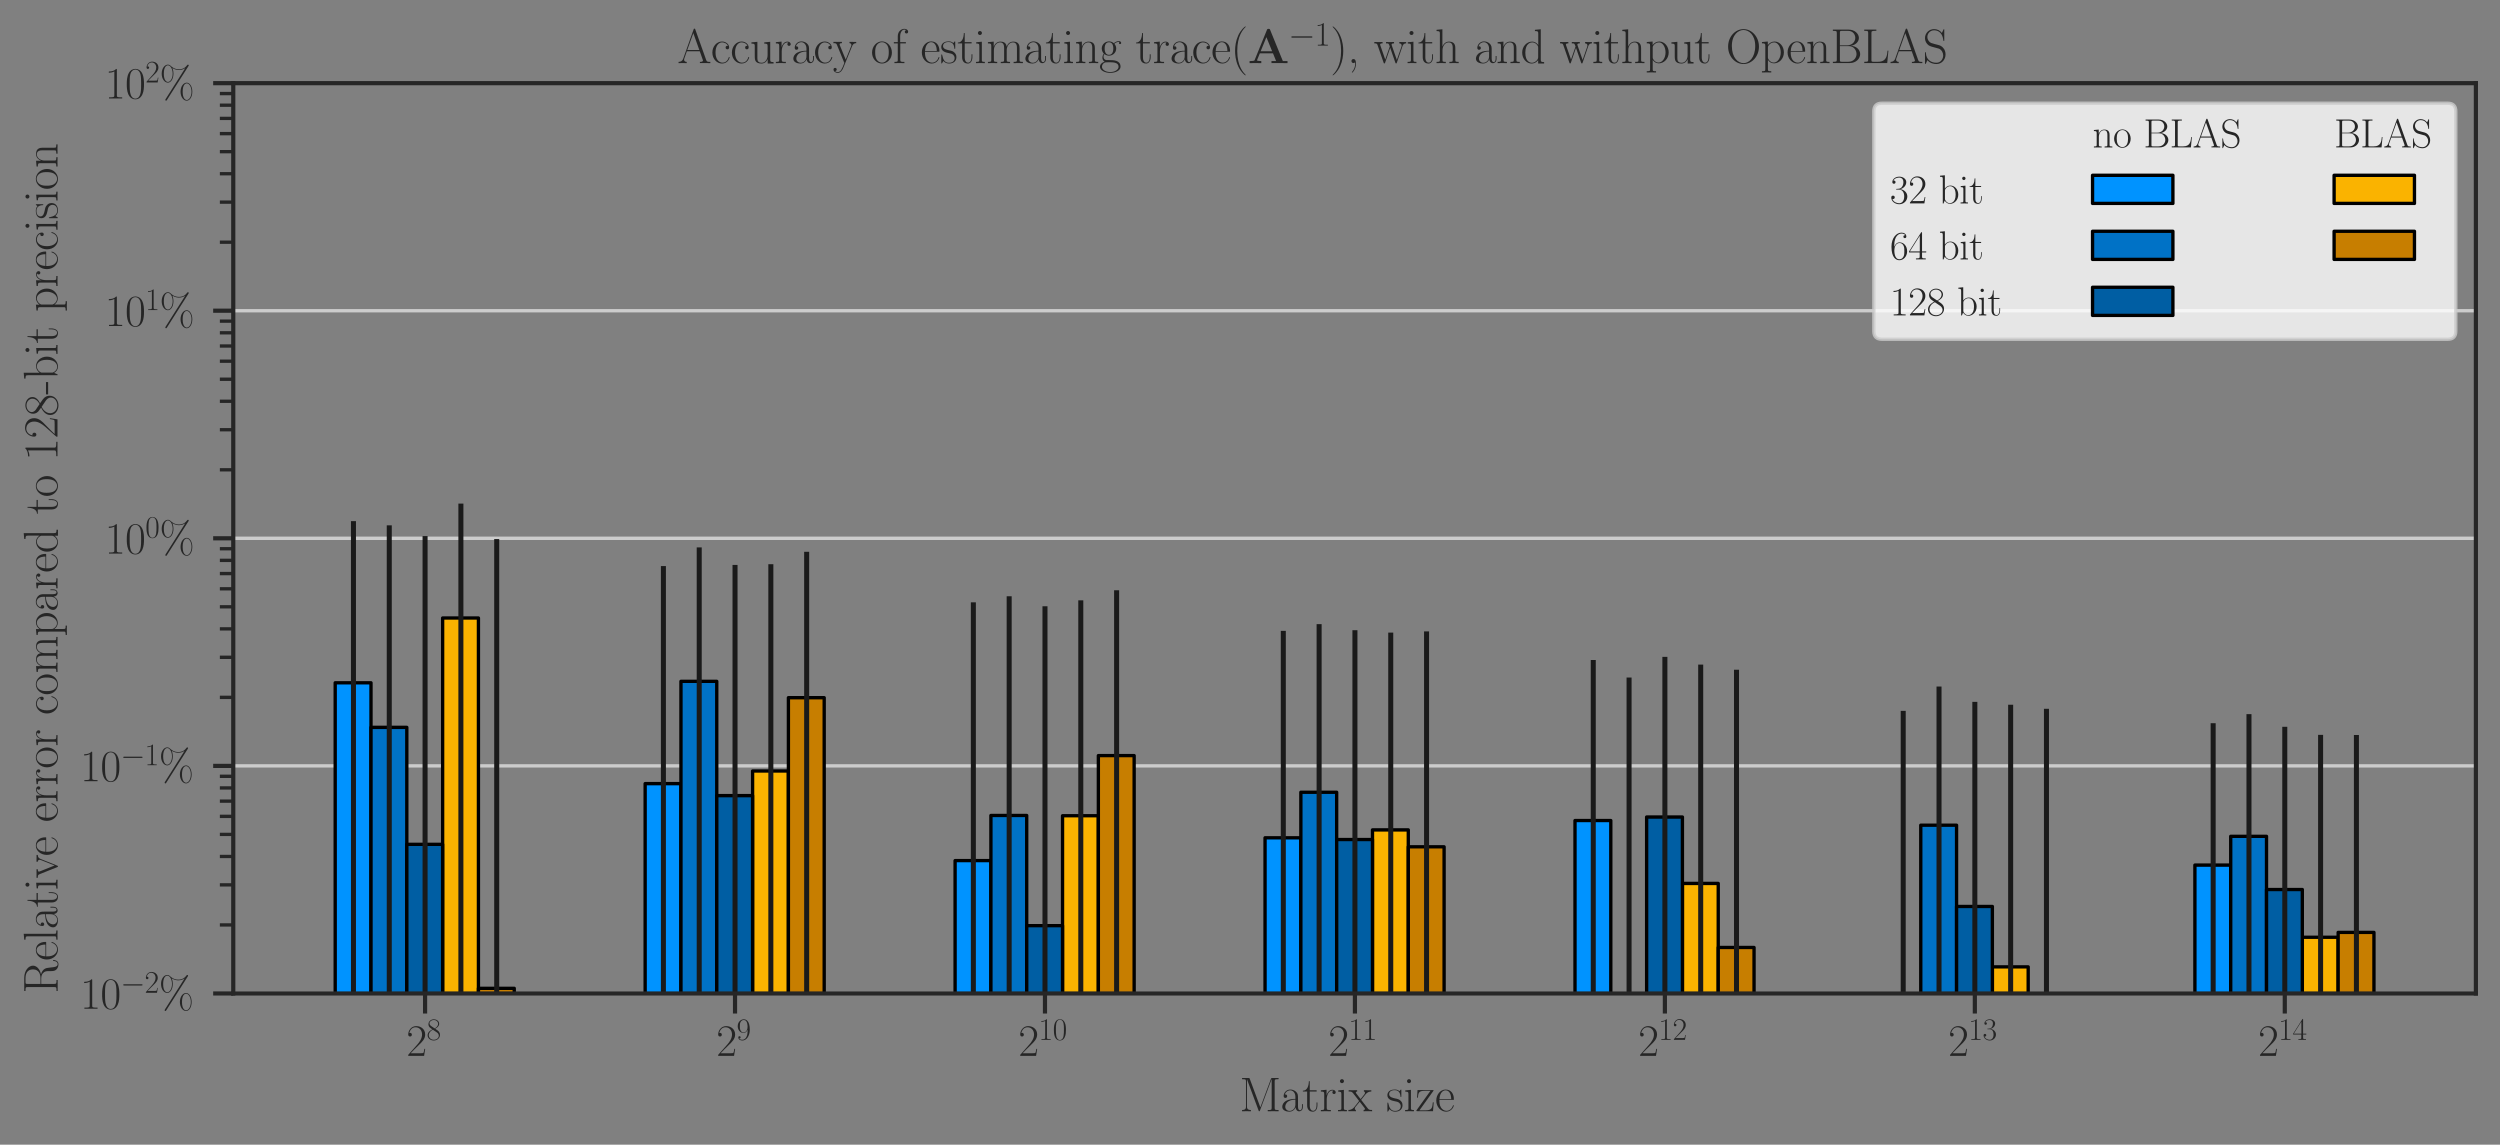 <?xml version="1.0" encoding="utf-8" standalone="no"?>
<!DOCTYPE svg PUBLIC "-//W3C//DTD SVG 1.1//EN"
  "http://www.w3.org/Graphics/SVG/1.1/DTD/svg11.dtd">
<svg height="341.768pt" version="1.1" viewBox="0 0 746.446 341.768" width="746.446pt" xmlns="http://www.w3.org/2000/svg" xmlns:xlink="http://www.w3.org/1999/xlink">
 <rect x="0" y="0" width="746.446" height="341.768" fill="#808080" stroke="none"/>
 <defs>
  <style type="text/css">*{stroke-linecap:butt;stroke-linejoin:round;}</style>
 </defs>
 <g id="figure_1">
  <g id="patch_1">
   <path d="M 0 341.768 
L 746.446 341.768 
L 746.446 0 
L 0 0 
z
" style="fill:none;"/>
  </g>
  <g id="axes_1">
   <g id="patch_2">
    <path d="M 69.646 296.626 
L 739.246 296.626 
L 739.246 24.826 
L 69.646 24.826 
z
" style="fill:none;"/>
   </g>
   <g id="matplotlib.axis_1">
    <g id="xtick_1">
     <g id="line2d_1">
      <defs>
       <path d="M 0 0 
L 0 6 
" id="ma29aaac9bd" style="stroke:#262626;stroke-width:1.25;"/>
      </defs>
      <g>
       <use style="fill:#262626;stroke:#262626;stroke-width:1.25;" x="126.919" xlink:href="#ma29aaac9bd" y="296.626"/>
      </g>
     </g>
     <g id="text_1">
      <!-- $\mathdefault{2^{8}}$ -->
      <g style="fill:#262626;" transform="translate(121.335 315.259)scale(0.132 -0.132)">
       <defs>
        <path d="M 2669 989 
L 2554 989 
C 2490 536 2438 459 2413 420 
C 2381 369 1920 369 1830 369 
L 602 369 
C 832 619 1280 1072 1824 1597 
C 2214 1967 2669 2402 2669 3035 
C 2669 3790 2067 4224 1395 4224 
C 691 4224 262 3604 262 3030 
C 262 2780 448 2748 525 2748 
C 589 2748 781 2787 781 3010 
C 781 3207 614 3264 525 3264 
C 486 3264 448 3258 422 3245 
C 544 3790 915 4058 1306 4058 
C 1862 4058 2227 3617 2227 3035 
C 2227 2479 1901 2000 1536 1584 
L 262 146 
L 262 0 
L 2515 0 
L 2669 989 
z
" id="CMR17-32" transform="scale(0.016)"/>
        <path d="M 1741 2264 
C 2144 2467 2554 2773 2554 3263 
C 2554 3841 1990 4179 1472 4179 
C 890 4179 378 3759 378 3180 
C 378 3021 416 2747 666 2505 
C 730 2442 998 2251 1171 2130 
C 883 1983 211 1634 211 934 
C 211 279 838 -128 1459 -128 
C 2144 -128 2720 362 2720 1010 
C 2720 1590 2330 1857 2074 2029 
L 1741 2264 
z
M 902 2822 
C 851 2854 595 3051 595 3351 
C 595 3739 998 4032 1459 4032 
C 1965 4032 2336 3676 2336 3262 
C 2336 2669 1670 2331 1638 2331 
C 1632 2331 1626 2331 1574 2370 
L 902 2822 
z
M 2080 1519 
C 2176 1449 2483 1240 2483 851 
C 2483 381 2010 25 1472 25 
C 890 25 448 438 448 940 
C 448 1443 838 1862 1280 2060 
L 2080 1519 
z
" id="CMR17-38" transform="scale(0.016)"/>
       </defs>
       <use transform="scale(0.996)" xlink:href="#CMR17-32"/>
       <use transform="translate(45.69 36.154)scale(0.697)" xlink:href="#CMR17-38"/>
      </g>
     </g>
    </g>
    <g id="xtick_2">
     <g id="line2d_2">
      <g>
       <use style="fill:#262626;stroke:#262626;stroke-width:1.25;" x="219.464" xlink:href="#ma29aaac9bd" y="296.626"/>
      </g>
     </g>
     <g id="text_2">
      <!-- $\mathdefault{2^{9}}$ -->
      <g style="fill:#262626;" transform="translate(213.88 315.259)scale(0.132 -0.132)">
       <defs>
        <path d="M 2253 1864 
C 2253 464 1670 31 1190 31 
C 1043 31 685 31 538 294 
C 704 268 826 357 826 518 
C 826 692 685 749 595 749 
C 538 749 365 723 365 506 
C 365 71 742 -128 1203 -128 
C 1939 -128 2688 674 2688 2073 
C 2688 3817 1971 4179 1485 4179 
C 851 4179 243 3628 243 2778 
C 243 1991 762 1408 1414 1408 
C 1952 1408 2189 1903 2253 2112 
L 2253 1864 
z
M 1427 1510 
C 1254 1510 1011 1542 813 1922 
C 678 2169 678 2461 678 2771 
C 678 3146 678 3405 858 3684 
C 947 3817 1114 4032 1485 4032 
C 2240 4032 2240 2885 2240 2632 
C 2240 2182 2035 1510 1427 1510 
z
" id="CMR17-39" transform="scale(0.016)"/>
       </defs>
       <use transform="scale(0.996)" xlink:href="#CMR17-32"/>
       <use transform="translate(45.69 36.154)scale(0.697)" xlink:href="#CMR17-39"/>
      </g>
     </g>
    </g>
    <g id="xtick_3">
     <g id="line2d_3">
      <g>
       <use style="fill:#262626;stroke:#262626;stroke-width:1.25;" x="312.009" xlink:href="#ma29aaac9bd" y="296.626"/>
      </g>
     </g>
     <g id="text_3">
      <!-- $\mathdefault{2^{10}}$ -->
      <g style="fill:#262626;" transform="translate(304.059 315.259)scale(0.132 -0.132)">
       <defs>
        <path d="M 1702 4058 
C 1702 4192 1696 4192 1606 4192 
C 1357 3916 979 3827 621 3827 
C 602 3827 570 3827 563 3808 
C 557 3795 557 3782 557 3648 
C 755 3648 1088 3686 1344 3839 
L 1344 461 
C 1344 236 1331 160 781 160 
L 589 160 
L 589 0 
C 896 0 1216 0 1523 0 
C 1830 0 2150 0 2458 0 
L 2458 160 
L 2266 160 
C 1715 160 1702 230 1702 458 
L 1702 4058 
z
" id="CMR17-31" transform="scale(0.016)"/>
        <path d="M 2688 2025 
C 2688 2416 2682 3080 2413 3591 
C 2176 4039 1798 4198 1466 4198 
C 1158 4198 768 4058 525 3597 
C 269 3118 243 2524 243 2025 
C 243 1661 250 1106 448 619 
C 723 -39 1216 -128 1466 -128 
C 1760 -128 2208 -7 2470 600 
C 2662 1042 2688 1559 2688 2025 
z
M 1466 -26 
C 1056 -26 813 325 723 812 
C 653 1188 653 1738 653 2096 
C 653 2588 653 2997 736 3387 
C 858 3929 1216 4096 1466 4096 
C 1728 4096 2067 3923 2189 3400 
C 2272 3036 2278 2607 2278 2096 
C 2278 1680 2278 1169 2202 792 
C 2067 95 1690 -26 1466 -26 
z
" id="CMR17-30" transform="scale(0.016)"/>
       </defs>
       <use transform="scale(0.996)" xlink:href="#CMR17-32"/>
       <use transform="translate(45.69 36.154)scale(0.697)" xlink:href="#CMR17-31"/>
       <use transform="translate(77.674 36.154)scale(0.697)" xlink:href="#CMR17-30"/>
      </g>
     </g>
    </g>
    <g id="xtick_4">
     <g id="line2d_4">
      <g>
       <use style="fill:#262626;stroke:#262626;stroke-width:1.25;" x="404.553" xlink:href="#ma29aaac9bd" y="296.626"/>
      </g>
     </g>
     <g id="text_4">
      <!-- $\mathdefault{2^{11}}$ -->
      <g style="fill:#262626;" transform="translate(396.604 315.259)scale(0.132 -0.132)">
       <use transform="scale(0.996)" xlink:href="#CMR17-32"/>
       <use transform="translate(45.69 36.154)scale(0.697)" xlink:href="#CMR17-31"/>
       <use transform="translate(77.674 36.154)scale(0.697)" xlink:href="#CMR17-31"/>
      </g>
     </g>
    </g>
    <g id="xtick_5">
     <g id="line2d_5">
      <g>
       <use style="fill:#262626;stroke:#262626;stroke-width:1.25;" x="497.098" xlink:href="#ma29aaac9bd" y="296.626"/>
      </g>
     </g>
     <g id="text_5">
      <!-- $\mathdefault{2^{12}}$ -->
      <g style="fill:#262626;" transform="translate(489.148 315.259)scale(0.132 -0.132)">
       <use transform="scale(0.996)" xlink:href="#CMR17-32"/>
       <use transform="translate(45.69 36.154)scale(0.697)" xlink:href="#CMR17-31"/>
       <use transform="translate(77.674 36.154)scale(0.697)" xlink:href="#CMR17-32"/>
      </g>
     </g>
    </g>
    <g id="xtick_6">
     <g id="line2d_6">
      <g>
       <use style="fill:#262626;stroke:#262626;stroke-width:1.25;" x="589.643" xlink:href="#ma29aaac9bd" y="296.626"/>
      </g>
     </g>
     <g id="text_6">
      <!-- $\mathdefault{2^{13}}$ -->
      <g style="fill:#262626;" transform="translate(581.693 315.259)scale(0.132 -0.132)">
       <defs>
        <path d="M 1414 2157 
C 1984 2157 2234 1662 2234 1090 
C 2234 320 1824 25 1453 25 
C 1114 25 563 194 390 693 
C 422 680 454 680 486 680 
C 640 680 755 782 755 948 
C 755 1133 614 1216 486 1216 
C 378 1216 211 1165 211 926 
C 211 335 787 -128 1466 -128 
C 2176 -128 2720 430 2720 1085 
C 2720 1707 2208 2157 1600 2227 
C 2086 2328 2554 2756 2554 3329 
C 2554 3820 2048 4179 1472 4179 
C 890 4179 378 3829 378 3329 
C 378 3110 544 3072 627 3072 
C 762 3072 877 3155 877 3321 
C 877 3486 762 3569 627 3569 
C 602 3569 570 3569 544 3557 
C 730 3959 1235 4032 1459 4032 
C 1683 4032 2106 3925 2106 3320 
C 2106 3143 2080 2828 1862 2550 
C 1670 2304 1453 2304 1242 2284 
C 1210 2284 1062 2269 1037 2269 
C 992 2263 966 2257 966 2208 
C 966 2163 973 2157 1101 2157 
L 1414 2157 
z
" id="CMR17-33" transform="scale(0.016)"/>
       </defs>
       <use transform="scale(0.996)" xlink:href="#CMR17-32"/>
       <use transform="translate(45.69 36.154)scale(0.697)" xlink:href="#CMR17-31"/>
       <use transform="translate(77.674 36.154)scale(0.697)" xlink:href="#CMR17-33"/>
      </g>
     </g>
    </g>
    <g id="xtick_7">
     <g id="line2d_7">
      <g>
       <use style="fill:#262626;stroke:#262626;stroke-width:1.25;" x="682.187" xlink:href="#ma29aaac9bd" y="296.626"/>
      </g>
     </g>
     <g id="text_7">
      <!-- $\mathdefault{2^{14}}$ -->
      <g style="fill:#262626;" transform="translate(674.238 315.259)scale(0.132 -0.132)">
       <defs>
        <path d="M 2150 4122 
C 2150 4256 2144 4256 2029 4256 
L 128 1254 
L 128 1088 
L 1779 1088 
L 1779 457 
C 1779 224 1766 160 1318 160 
L 1197 160 
L 1197 0 
C 1402 0 1747 0 1965 0 
C 2182 0 2528 0 2733 0 
L 2733 160 
L 2611 160 
C 2163 160 2150 224 2150 457 
L 2150 1088 
L 2803 1088 
L 2803 1254 
L 2150 1254 
L 2150 4122 
z
M 1798 3703 
L 1798 1254 
L 256 1254 
L 1798 3703 
z
" id="CMR17-34" transform="scale(0.016)"/>
       </defs>
       <use transform="scale(0.996)" xlink:href="#CMR17-32"/>
       <use transform="translate(45.69 36.154)scale(0.697)" xlink:href="#CMR17-31"/>
       <use transform="translate(77.674 36.154)scale(0.697)" xlink:href="#CMR17-34"/>
      </g>
     </g>
    </g>
    <g id="text_8">
     <!-- Matrix size -->
     <g style="fill:#262626;" transform="translate(370.072 331.779)scale(0.144 -0.144)">
      <defs>
       <path d="M 1338 4224 
C 1299 4320 1293 4320 1158 4320 
L 339 4320 
L 339 4160 
C 781 4160 851 4160 851 3875 
L 851 610 
C 851 451 851 153 339 153 
L 339 -13 
C 486 0 755 0 915 0 
C 1075 0 1344 0 1491 -13 
L 1491 153 
C 979 153 979 451 979 610 
L 979 4135 
L 986 4135 
L 2490 89 
C 2515 25 2528 -13 2579 -13 
C 2630 -13 2643 25 2669 89 
L 4186 4166 
L 4192 4166 
L 4192 438 
C 4192 153 4122 153 3680 153 
L 3680 -13 
C 3853 0 4198 0 4384 0 
C 4570 0 4922 0 5094 -13 
L 5094 153 
C 4653 153 4582 153 4582 438 
L 4582 3875 
C 4582 4160 4653 4160 5094 4160 
L 5094 4320 
L 4282 4320 
C 4147 4320 4141 4314 4102 4218 
L 2720 502 
L 1338 4224 
z
" id="CMR17-4d" transform="scale(0.016)"/>
       <path d="M 2304 1653 
C 2304 2072 2304 2294 2035 2543 
C 1798 2752 1523 2816 1306 2816 
C 800 2816 435 2407 435 1971 
C 435 1728 627 1728 666 1728 
C 749 1728 896 1778 896 1954 
C 896 2112 774 2181 666 2181 
C 640 2181 608 2174 589 2168 
C 723 2592 1069 2714 1293 2714 
C 1613 2714 1965 2429 1965 1885 
L 1965 1600 
C 1587 1600 1133 1549 774 1357 
C 371 1133 256 813 256 570 
C 256 77 832 -64 1171 -64 
C 1523 -64 1850 139 1990 511 
C 2003 233 2182 -18 2464 -18 
C 2598 -18 2938 70 2938 567 
L 2938 920 
L 2822 920 
L 2822 562 
C 2822 178 2650 128 2566 128 
C 2304 128 2304 458 2304 738 
L 2304 1653 
z
M 1965 870 
C 1965 317 1568 38 1216 38 
C 896 38 646 275 646 570 
C 646 761 730 1100 1101 1305 
C 1408 1478 1760 1504 1965 1504 
L 1965 870 
z
" id="CMR17-61" transform="scale(0.016)"/>
       <path d="M 966 2560 
L 1862 2560 
L 1862 2725 
L 966 2725 
L 966 3904 
L 851 3904 
C 838 3245 614 2668 70 2668 
L 70 2560 
L 627 2560 
L 627 771 
C 627 650 627 -64 1370 -64 
C 1747 -64 1965 306 1965 777 
L 1965 1140 
L 1850 1140 
L 1850 783 
C 1850 344 1677 51 1408 51 
C 1222 51 966 178 966 758 
L 966 2560 
z
" id="CMR17-74" transform="scale(0.016)"/>
       <path d="M 960 1497 
C 960 2112 1222 2688 1702 2688 
C 1747 2688 1792 2682 1837 2662 
C 1837 2662 1696 2617 1696 2452 
C 1696 2298 1818 2234 1914 2234 
C 1990 2234 2131 2279 2131 2458 
C 2131 2663 1926 2790 1709 2790 
C 1222 2790 1011 2317 947 2093 
L 941 2093 
L 941 2790 
L 198 2720 
L 198 2554 
C 576 2554 634 2515 634 2208 
L 634 428 
C 634 184 608 153 198 153 
L 198 -13 
C 352 0 646 0 813 0 
C 998 0 1325 0 1498 -13 
L 1498 153 
C 1037 153 960 153 960 440 
L 960 1497 
z
" id="CMR17-72" transform="scale(0.016)"/>
       <path d="M 992 3909 
C 992 4049 877 4170 730 4170 
C 589 4170 467 4056 467 3909 
C 467 3769 582 3648 730 3648 
C 870 3648 992 3763 992 3909 
z
M 243 2706 
L 243 2541 
C 602 2541 653 2502 653 2197 
L 653 427 
C 653 184 627 153 218 153 
L 218 -13 
C 371 0 646 0 806 0 
C 960 0 1222 0 1370 -13 
L 1370 153 
C 992 153 979 191 979 420 
L 979 2776 
L 243 2706 
z
" id="CMR17-69" transform="scale(0.016)"/>
       <path d="M 1664 1477 
C 1856 1726 2074 2006 2253 2216 
C 2464 2458 2707 2560 2989 2560 
L 2989 2726 
C 2880 2726 2656 2726 2541 2726 
C 2368 2726 2170 2726 2022 2732 
L 2022 2566 
C 2112 2553 2163 2489 2163 2400 
C 2163 2285 2099 2215 2067 2171 
L 1594 1573 
L 1030 2306 
C 973 2376 973 2388 973 2420 
C 973 2497 1037 2560 1146 2560 
L 1146 2732 
C 992 2726 717 2726 557 2726 
C 384 2726 179 2726 38 2732 
L 38 2560 
C 384 2560 461 2534 614 2343 
L 1350 1395 
C 1363 1382 1395 1344 1395 1325 
C 1395 1299 838 619 768 530 
C 480 185 179 160 6 160 
L 6 0 
C 115 0 339 0 454 0 
C 582 0 864 0 979 -6 
L 979 160 
C 941 166 838 179 838 325 
C 838 440 890 510 947 586 
L 1478 1236 
L 2035 512 
C 2086 442 2163 346 2163 301 
C 2163 211 2086 160 1984 160 
L 1984 -6 
C 2138 0 2413 0 2573 0 
C 2746 0 2950 0 3091 -6 
L 3091 160 
C 2771 160 2675 172 2522 370 
L 1664 1477 
z
" id="CMR17-78" transform="scale(0.016)"/>
       <path d="M 1978 2697 
C 1978 2813 1971 2819 1933 2819 
C 1907 2819 1901 2813 1824 2717 
C 1805 2691 1747 2626 1728 2601 
C 1523 2819 1235 2819 1126 2819 
C 416 2819 160 2447 160 2076 
C 160 1498 813 1365 998 1325 
C 1402 1243 1542 1217 1677 1101 
C 1760 1025 1901 884 1901 654 
C 1901 384 1747 38 1158 38 
C 602 38 403 460 288 1021 
C 269 1110 269 1117 218 1117 
C 166 1117 160 1110 160 983 
L 160 63 
C 160 -51 166 -58 205 -58 
C 237 -58 243 -51 275 0 
C 314 57 410 211 448 276 
C 576 103 800 -64 1158 -64 
C 1792 -64 2131 283 2131 784 
C 2131 1112 1958 1285 1875 1362 
C 1683 1561 1459 1606 1190 1657 
C 838 1735 390 1825 390 2217 
C 390 2383 480 2737 1126 2737 
C 1811 2737 1850 2094 1862 1888 
C 1869 1856 1901 1849 1920 1849 
C 1978 1849 1978 1869 1978 1978 
L 1978 2697 
z
" id="CMR17-73" transform="scale(0.016)"/>
       <path d="M 2310 2605 
C 2362 2670 2362 2682 2362 2695 
C 2362 2752 2336 2752 2221 2752 
L 275 2752 
L 211 1760 
L 326 1760 
C 371 2381 442 2650 1178 2650 
L 1958 2650 
L 128 96 
C 128 0 134 0 269 0 
L 2291 0 
L 2381 1152 
L 2266 1152 
C 2214 442 2131 115 1350 115 
L 531 115 
L 2310 2605 
z
" id="CMR17-7a" transform="scale(0.016)"/>
       <path d="M 2438 1472 
C 2464 1498 2464 1511 2464 1576 
C 2464 2238 2118 2816 1389 2816 
C 710 2816 173 2169 173 1383 
C 173 551 781 -64 1459 -64 
C 2176 -64 2458 607 2458 740 
C 2458 784 2419 784 2406 784 
C 2362 784 2355 771 2330 696 
C 2189 265 1837 51 1504 51 
C 1229 51 954 203 781 480 
C 582 803 582 1176 582 1472 
L 2438 1472 
z
M 589 1568 
C 634 2505 1126 2714 1382 2714 
C 1818 2714 2112 2297 2118 1568 
L 589 1568 
z
" id="CMR17-65" transform="scale(0.016)"/>
      </defs>
      <use transform="scale(0.996)" xlink:href="#CMR17-4d"/>
      <use transform="translate(84.687 0)scale(0.996)" xlink:href="#CMR17-61"/>
      <use transform="translate(130.377 0)scale(0.996)" xlink:href="#CMR17-74"/>
      <use transform="translate(165.658 0)scale(0.996)" xlink:href="#CMR17-72"/>
      <use transform="translate(200.939 0)scale(0.996)" xlink:href="#CMR17-69"/>
      <use transform="translate(225.81 0)scale(0.996)" xlink:href="#CMR17-78"/>
      <use transform="translate(304.179 0)scale(0.996)" xlink:href="#CMR17-73"/>
      <use transform="translate(339.98 0)scale(0.996)" xlink:href="#CMR17-69"/>
      <use transform="translate(364.851 0)scale(0.996)" xlink:href="#CMR17-7a"/>
      <use transform="translate(405.337 0)scale(0.996)" xlink:href="#CMR17-65"/>
     </g>
    </g>
   </g>
   <g id="matplotlib.axis_2">
    <g id="ytick_1">
     <g id="line2d_8">
      <path clip-path="url(#p0e83bfbfc9)" d="M 69.646 296.626 
L 739.246 296.626 
" style="fill:none;stroke:#cccccc;stroke-linecap:round;"/>
     </g>
     <g id="line2d_9">
      <defs>
       <path d="M 0 0 
L -6 0 
" id="m18ce3bc964" style="stroke:#262626;stroke-width:1.25;"/>
      </defs>
      <g>
       <use style="fill:#262626;stroke:#262626;stroke-width:1.25;" x="69.646" xlink:href="#m18ce3bc964" y="296.626"/>
      </g>
     </g>
     <g id="text_9">
      <!-- $10^{-2}\%$ -->
      <g style="fill:#262626;" transform="translate(23.952 301.193)scale(0.132 -0.132)">
       <defs>
        <path d="M 4218 1472 
C 4326 1472 4442 1472 4442 1600 
C 4442 1728 4326 1728 4218 1728 
L 755 1728 
C 646 1728 531 1728 531 1600 
C 531 1472 646 1472 755 1472 
L 4218 1472 
z
" id="CMSY10-0" transform="scale(0.016)"/>
        <path d="M 4640 959 
C 4640 1698 4275 2240 3846 2240 
C 3411 2240 2970 1736 2970 959 
C 2970 183 3405 -320 3846 -320 
C 4275 -320 4640 215 4640 959 
z
M 3853 -218 
C 3686 -218 3270 -66 3270 959 
C 3270 1991 3686 2138 3853 2138 
C 4205 2138 4525 1634 4525 959 
C 4525 285 4205 -218 3853 -218 
z
M 4083 4577 
C 4128 4647 4134 4653 4134 4685 
C 4134 4761 4077 4800 4026 4800 
C 3962 4800 3936 4756 3891 4706 
C 3520 4190 3008 4134 2746 4134 
C 2106 4134 1715 4494 1594 4607 
C 1510 4682 1389 4800 1171 4800 
C 736 4800 294 4296 294 3519 
C 294 2743 730 2240 1171 2240 
C 1600 2240 1965 2778 1965 3527 
C 1965 3969 1830 4270 1811 4308 
C 2202 4064 2586 4032 2752 4032 
C 3162 4032 3456 4183 3616 4289 
L 3622 4283 
L 858 -84 
C 800 -174 800 -187 800 -206 
C 800 -276 858 -320 915 -320 
C 973 -320 992 -289 1037 -218 
L 4083 4577 
z
M 1178 2342 
C 1011 2342 595 2494 595 3519 
C 595 4551 1011 4698 1178 4698 
C 1530 4698 1850 4194 1850 3519 
C 1850 2845 1530 2342 1178 2342 
z
" id="CMR17-25" transform="scale(0.016)"/>
       </defs>
       <use transform="scale(0.996)" xlink:href="#CMR17-31"/>
       <use transform="translate(45.69 0)scale(0.996)" xlink:href="#CMR17-30"/>
       <use transform="translate(91.381 36.154)scale(0.697)" xlink:href="#CMSY10-0"/>
       <use transform="translate(145.622 36.154)scale(0.697)" xlink:href="#CMR17-32"/>
       <use transform="translate(178.103 0)scale(0.996)" xlink:href="#CMR17-25"/>
      </g>
     </g>
    </g>
    <g id="ytick_2">
     <g id="line2d_10">
      <path clip-path="url(#p0e83bfbfc9)" d="M 69.646 228.676 
L 739.246 228.676 
" style="fill:none;stroke:#cccccc;stroke-linecap:round;"/>
     </g>
     <g id="line2d_11">
      <g>
       <use style="fill:#262626;stroke:#262626;stroke-width:1.25;" x="69.646" xlink:href="#m18ce3bc964" y="228.676"/>
      </g>
     </g>
     <g id="text_10">
      <!-- $10^{-1}\%$ -->
      <g style="fill:#262626;" transform="translate(23.952 233.243)scale(0.132 -0.132)">
       <use transform="scale(0.996)" xlink:href="#CMR17-31"/>
       <use transform="translate(45.69 0)scale(0.996)" xlink:href="#CMR17-30"/>
       <use transform="translate(91.381 36.154)scale(0.697)" xlink:href="#CMSY10-0"/>
       <use transform="translate(145.622 36.154)scale(0.697)" xlink:href="#CMR17-31"/>
       <use transform="translate(178.103 0)scale(0.996)" xlink:href="#CMR17-25"/>
      </g>
     </g>
    </g>
    <g id="ytick_3">
     <g id="line2d_12">
      <path clip-path="url(#p0e83bfbfc9)" d="M 69.646 160.726 
L 739.246 160.726 
" style="fill:none;stroke:#cccccc;stroke-linecap:round;"/>
     </g>
     <g id="line2d_13">
      <g>
       <use style="fill:#262626;stroke:#262626;stroke-width:1.25;" x="69.646" xlink:href="#m18ce3bc964" y="160.726"/>
      </g>
     </g>
     <g id="text_11">
      <!-- $10^{0}\%$ -->
      <g style="fill:#262626;" transform="translate(31.311 165.293)scale(0.132 -0.132)">
       <use transform="scale(0.996)" xlink:href="#CMR17-31"/>
       <use transform="translate(45.69 0)scale(0.996)" xlink:href="#CMR17-30"/>
       <use transform="translate(91.381 36.154)scale(0.697)" xlink:href="#CMR17-30"/>
       <use transform="translate(123.862 0)scale(0.996)" xlink:href="#CMR17-25"/>
      </g>
     </g>
    </g>
    <g id="ytick_4">
     <g id="line2d_14">
      <path clip-path="url(#p0e83bfbfc9)" d="M 69.646 92.776 
L 739.246 92.776 
" style="fill:none;stroke:#cccccc;stroke-linecap:round;"/>
     </g>
     <g id="line2d_15">
      <g>
       <use style="fill:#262626;stroke:#262626;stroke-width:1.25;" x="69.646" xlink:href="#m18ce3bc964" y="92.776"/>
      </g>
     </g>
     <g id="text_12">
      <!-- $10^{1}\%$ -->
      <g style="fill:#262626;" transform="translate(31.311 97.343)scale(0.132 -0.132)">
       <use transform="scale(0.996)" xlink:href="#CMR17-31"/>
       <use transform="translate(45.69 0)scale(0.996)" xlink:href="#CMR17-30"/>
       <use transform="translate(91.381 36.154)scale(0.697)" xlink:href="#CMR17-31"/>
       <use transform="translate(123.862 0)scale(0.996)" xlink:href="#CMR17-25"/>
      </g>
     </g>
    </g>
    <g id="ytick_5">
     <g id="line2d_16">
      <path clip-path="url(#p0e83bfbfc9)" d="M 69.646 24.826 
L 739.246 24.826 
" style="fill:none;stroke:#cccccc;stroke-linecap:round;"/>
     </g>
     <g id="line2d_17">
      <g>
       <use style="fill:#262626;stroke:#262626;stroke-width:1.25;" x="69.646" xlink:href="#m18ce3bc964" y="24.826"/>
      </g>
     </g>
     <g id="text_13">
      <!-- $10^{2}\%$ -->
      <g style="fill:#262626;" transform="translate(31.311 29.393)scale(0.132 -0.132)">
       <use transform="scale(0.996)" xlink:href="#CMR17-31"/>
       <use transform="translate(45.69 0)scale(0.996)" xlink:href="#CMR17-30"/>
       <use transform="translate(91.381 36.154)scale(0.697)" xlink:href="#CMR17-32"/>
       <use transform="translate(123.862 0)scale(0.996)" xlink:href="#CMR17-25"/>
      </g>
     </g>
    </g>
    <g id="ytick_6">
     <g id="line2d_18">
      <defs>
       <path d="M 0 0 
L -4 0 
" id="m07c1102ba1" style="stroke:#262626;"/>
      </defs>
      <g>
       <use style="fill:#262626;stroke:#262626;" x="69.646" xlink:href="#m07c1102ba1" y="276.171"/>
      </g>
     </g>
    </g>
    <g id="ytick_7">
     <g id="line2d_19">
      <g>
       <use style="fill:#262626;stroke:#262626;" x="69.646" xlink:href="#m07c1102ba1" y="264.206"/>
      </g>
     </g>
    </g>
    <g id="ytick_8">
     <g id="line2d_20">
      <g>
       <use style="fill:#262626;stroke:#262626;" x="69.646" xlink:href="#m07c1102ba1" y="255.716"/>
      </g>
     </g>
    </g>
    <g id="ytick_9">
     <g id="line2d_21">
      <g>
       <use style="fill:#262626;stroke:#262626;" x="69.646" xlink:href="#m07c1102ba1" y="249.131"/>
      </g>
     </g>
    </g>
    <g id="ytick_10">
     <g id="line2d_22">
      <g>
       <use style="fill:#262626;stroke:#262626;" x="69.646" xlink:href="#m07c1102ba1" y="243.751"/>
      </g>
     </g>
    </g>
    <g id="ytick_11">
     <g id="line2d_23">
      <g>
       <use style="fill:#262626;stroke:#262626;" x="69.646" xlink:href="#m07c1102ba1" y="239.202"/>
      </g>
     </g>
    </g>
    <g id="ytick_12">
     <g id="line2d_24">
      <g>
       <use style="fill:#262626;stroke:#262626;" x="69.646" xlink:href="#m07c1102ba1" y="235.262"/>
      </g>
     </g>
    </g>
    <g id="ytick_13">
     <g id="line2d_25">
      <g>
       <use style="fill:#262626;stroke:#262626;" x="69.646" xlink:href="#m07c1102ba1" y="231.786"/>
      </g>
     </g>
    </g>
    <g id="ytick_14">
     <g id="line2d_26">
      <g>
       <use style="fill:#262626;stroke:#262626;" x="69.646" xlink:href="#m07c1102ba1" y="208.221"/>
      </g>
     </g>
    </g>
    <g id="ytick_15">
     <g id="line2d_27">
      <g>
       <use style="fill:#262626;stroke:#262626;" x="69.646" xlink:href="#m07c1102ba1" y="196.256"/>
      </g>
     </g>
    </g>
    <g id="ytick_16">
     <g id="line2d_28">
      <g>
       <use style="fill:#262626;stroke:#262626;" x="69.646" xlink:href="#m07c1102ba1" y="187.766"/>
      </g>
     </g>
    </g>
    <g id="ytick_17">
     <g id="line2d_29">
      <g>
       <use style="fill:#262626;stroke:#262626;" x="69.646" xlink:href="#m07c1102ba1" y="181.181"/>
      </g>
     </g>
    </g>
    <g id="ytick_18">
     <g id="line2d_30">
      <g>
       <use style="fill:#262626;stroke:#262626;" x="69.646" xlink:href="#m07c1102ba1" y="175.801"/>
      </g>
     </g>
    </g>
    <g id="ytick_19">
     <g id="line2d_31">
      <g>
       <use style="fill:#262626;stroke:#262626;" x="69.646" xlink:href="#m07c1102ba1" y="171.252"/>
      </g>
     </g>
    </g>
    <g id="ytick_20">
     <g id="line2d_32">
      <g>
       <use style="fill:#262626;stroke:#262626;" x="69.646" xlink:href="#m07c1102ba1" y="167.312"/>
      </g>
     </g>
    </g>
    <g id="ytick_21">
     <g id="line2d_33">
      <g>
       <use style="fill:#262626;stroke:#262626;" x="69.646" xlink:href="#m07c1102ba1" y="163.836"/>
      </g>
     </g>
    </g>
    <g id="ytick_22">
     <g id="line2d_34">
      <g>
       <use style="fill:#262626;stroke:#262626;" x="69.646" xlink:href="#m07c1102ba1" y="140.271"/>
      </g>
     </g>
    </g>
    <g id="ytick_23">
     <g id="line2d_35">
      <g>
       <use style="fill:#262626;stroke:#262626;" x="69.646" xlink:href="#m07c1102ba1" y="128.306"/>
      </g>
     </g>
    </g>
    <g id="ytick_24">
     <g id="line2d_36">
      <g>
       <use style="fill:#262626;stroke:#262626;" x="69.646" xlink:href="#m07c1102ba1" y="119.816"/>
      </g>
     </g>
    </g>
    <g id="ytick_25">
     <g id="line2d_37">
      <g>
       <use style="fill:#262626;stroke:#262626;" x="69.646" xlink:href="#m07c1102ba1" y="113.231"/>
      </g>
     </g>
    </g>
    <g id="ytick_26">
     <g id="line2d_38">
      <g>
       <use style="fill:#262626;stroke:#262626;" x="69.646" xlink:href="#m07c1102ba1" y="107.851"/>
      </g>
     </g>
    </g>
    <g id="ytick_27">
     <g id="line2d_39">
      <g>
       <use style="fill:#262626;stroke:#262626;" x="69.646" xlink:href="#m07c1102ba1" y="103.302"/>
      </g>
     </g>
    </g>
    <g id="ytick_28">
     <g id="line2d_40">
      <g>
       <use style="fill:#262626;stroke:#262626;" x="69.646" xlink:href="#m07c1102ba1" y="99.362"/>
      </g>
     </g>
    </g>
    <g id="ytick_29">
     <g id="line2d_41">
      <g>
       <use style="fill:#262626;stroke:#262626;" x="69.646" xlink:href="#m07c1102ba1" y="95.886"/>
      </g>
     </g>
    </g>
    <g id="ytick_30">
     <g id="line2d_42">
      <g>
       <use style="fill:#262626;stroke:#262626;" x="69.646" xlink:href="#m07c1102ba1" y="72.321"/>
      </g>
     </g>
    </g>
    <g id="ytick_31">
     <g id="line2d_43">
      <g>
       <use style="fill:#262626;stroke:#262626;" x="69.646" xlink:href="#m07c1102ba1" y="60.356"/>
      </g>
     </g>
    </g>
    <g id="ytick_32">
     <g id="line2d_44">
      <g>
       <use style="fill:#262626;stroke:#262626;" x="69.646" xlink:href="#m07c1102ba1" y="51.866"/>
      </g>
     </g>
    </g>
    <g id="ytick_33">
     <g id="line2d_45">
      <g>
       <use style="fill:#262626;stroke:#262626;" x="69.646" xlink:href="#m07c1102ba1" y="45.281"/>
      </g>
     </g>
    </g>
    <g id="ytick_34">
     <g id="line2d_46">
      <g>
       <use style="fill:#262626;stroke:#262626;" x="69.646" xlink:href="#m07c1102ba1" y="39.901"/>
      </g>
     </g>
    </g>
    <g id="ytick_35">
     <g id="line2d_47">
      <g>
       <use style="fill:#262626;stroke:#262626;" x="69.646" xlink:href="#m07c1102ba1" y="35.352"/>
      </g>
     </g>
    </g>
    <g id="ytick_36">
     <g id="line2d_48">
      <g>
       <use style="fill:#262626;stroke:#262626;" x="69.646" xlink:href="#m07c1102ba1" y="31.412"/>
      </g>
     </g>
    </g>
    <g id="ytick_37">
     <g id="line2d_49">
      <g>
       <use style="fill:#262626;stroke:#262626;" x="69.646" xlink:href="#m07c1102ba1" y="27.936"/>
      </g>
     </g>
    </g>
    <g id="text_14">
     <!-- Relative error compared to 128-bit precision -->
     <g style="fill:#262626;" transform="translate(17.163 296.651)rotate(-90)scale(0.144 -0.144)">
      <defs>
       <path d="M 2509 2146 
C 3117 2268 3629 2676 3629 3186 
C 3629 3785 2950 4326 2054 4326 
L 333 4326 
L 333 4160 
C 774 4160 845 4160 845 3873 
L 845 415 
C 845 128 774 128 333 128 
L 333 -26 
C 518 -26 851 -26 1050 -26 
C 1248 -26 1581 -26 1766 -26 
L 1766 128 
C 1325 128 1254 128 1254 417 
L 1254 2112 
L 2003 2112 
C 2368 2112 2573 1964 2662 1881 
C 2918 1632 2918 1459 2918 1024 
C 2918 595 2918 377 3110 160 
C 3354 -102 3680 -128 3821 -128 
C 4294 -128 4365 396 4365 503 
C 4365 540 4365 585 4307 585 
C 4256 585 4250 547 4250 522 
C 4218 112 4032 -26 3834 -26 
C 3482 -26 3443 375 3405 764 
C 3386 898 3373 993 3360 1133 
C 3322 1452 3270 1917 2509 2146 
z
M 1984 2214 
L 1254 2214 
L 1254 3913 
C 1254 4129 1267 4160 1523 4160 
L 1990 4160 
C 2522 4160 3142 3977 3142 3190 
C 3142 2372 2464 2214 1984 2214 
z
" id="CMR17-52" transform="scale(0.016)"/>
       <path d="M 979 4396 
L 218 4326 
L 218 4160 
C 595 4160 653 4122 653 3817 
L 653 426 
C 653 184 627 153 218 153 
L 218 -13 
C 371 0 653 0 813 0 
C 979 0 1261 0 1414 -13 
L 1414 153 
C 1005 153 979 178 979 426 
L 979 4396 
z
" id="CMR17-6c" transform="scale(0.016)"/>
       <path d="M 2502 2163 
C 2560 2304 2662 2560 3034 2560 
L 3034 2726 
C 2912 2726 2752 2726 2630 2726 
C 2496 2726 2285 2726 2157 2732 
L 2157 2566 
C 2317 2553 2406 2477 2406 2311 
C 2406 2253 2406 2240 2368 2151 
L 1664 377 
L 902 2286 
C 864 2369 864 2381 864 2407 
C 864 2560 1075 2560 1171 2560 
L 1171 2732 
C 1018 2726 736 2726 576 2726 
C 403 2726 205 2726 64 2732 
L 64 2560 
C 307 2560 442 2560 518 2362 
L 1446 44 
C 1485 -51 1491 -64 1549 -64 
C 1606 -64 1613 -51 1651 44 
L 2502 2163 
z
" id="CMR17-76" transform="scale(0.016)"/>
       <path d="M 2758 1356 
C 2758 2176 2163 2816 1466 2816 
C 768 2816 173 2176 173 1356 
C 173 551 768 -64 1466 -64 
C 2163 -64 2758 551 2758 1356 
z
M 1466 51 
C 1165 51 909 230 762 480 
C 602 767 582 1126 582 1408 
C 582 1677 595 2010 762 2298 
C 890 2509 1139 2714 1466 2714 
C 1754 2714 1997 2554 2150 2330 
C 2349 2029 2349 1607 2349 1408 
C 2349 1158 2336 775 2163 467 
C 1984 173 1709 51 1466 51 
z
" id="CMR17-6f" transform="scale(0.016)"/>
       <path d="M 2234 2240 
C 2112 2240 1933 2240 1933 2017 
C 1933 1838 2080 1787 2163 1787 
C 2208 1787 2394 1807 2394 2024 
C 2394 2467 1958 2803 1466 2803 
C 787 2803 211 2178 211 1363 
C 211 516 813 -64 1466 -64 
C 2259 -64 2458 677 2458 748 
C 2458 774 2451 793 2406 793 
C 2362 793 2355 787 2330 703 
C 2163 180 1798 51 1523 51 
C 1114 51 621 427 621 1369 
C 621 2338 1094 2688 1472 2688 
C 1722 2688 2093 2573 2234 2240 
z
" id="CMR17-63" transform="scale(0.016)"/>
       <path d="M 4326 1933 
C 4326 2252 4269 2790 3507 2790 
C 3072 2790 2771 2496 2656 2151 
L 2650 2151 
C 2573 2676 2195 2790 1837 2790 
C 1331 2790 1069 2400 973 2144 
L 966 2144 
L 966 2790 
L 211 2720 
L 211 2554 
C 589 2554 646 2515 646 2208 
L 646 428 
C 646 184 621 153 211 153 
L 211 -13 
C 365 0 646 0 813 0 
C 979 0 1267 0 1421 -13 
L 1421 153 
C 1011 153 986 178 986 428 
L 986 1658 
C 986 2247 1344 2688 1792 2688 
C 2266 2688 2317 2266 2317 1958 
L 2317 428 
C 2317 184 2291 153 1882 153 
L 1882 -13 
C 2035 0 2317 0 2483 0 
C 2650 0 2938 0 3091 -13 
L 3091 153 
C 2682 153 2656 178 2656 428 
L 2656 1658 
C 2656 2247 3014 2688 3462 2688 
C 3936 2688 3987 2266 3987 1958 
L 3987 428 
C 3987 184 3962 153 3552 153 
L 3552 -13 
C 3706 0 3987 0 4154 0 
C 4320 0 4608 0 4762 -13 
L 4762 153 
C 4352 153 4326 178 4326 428 
L 4326 1933 
z
" id="CMR17-6d" transform="scale(0.016)"/>
       <path d="M 1408 -1063 
C 998 -1063 973 -1037 973 -789 
L 973 402 
C 1158 134 1427 -38 1766 -38 
C 2406 -38 3053 523 3053 1388 
C 3053 2191 2496 2802 1837 2802 
C 1453 2802 1139 2592 960 2338 
L 960 2802 
L 198 2732 
L 198 2567 
C 576 2567 634 2528 634 2223 
L 634 -789 
C 634 -1031 608 -1063 198 -1063 
L 198 -1228 
C 352 -1216 634 -1216 800 -1216 
C 966 -1216 1254 -1216 1408 -1228 
L 1408 -1063 
z
M 973 2012 
C 973 2102 973 2235 1222 2471 
C 1254 2497 1472 2688 1792 2688 
C 2259 2688 2643 2108 2643 1382 
C 2643 656 2234 64 1728 64 
C 1498 64 1248 172 1056 472 
C 973 612 973 650 973 752 
L 973 2012 
z
" id="CMR17-70" transform="scale(0.016)"/>
       <path d="M 1869 4326 
L 1869 4160 
C 2246 4160 2304 4122 2304 3820 
L 2304 2345 
C 2278 2377 2016 2790 1498 2790 
C 845 2790 211 2208 211 1364 
C 211 525 806 -64 1434 -64 
C 1978 -64 2259 337 2291 380 
L 2291 -63 
L 3066 -63 
L 3066 128 
C 2688 128 2630 166 2630 473 
L 2630 4396 
L 1869 4326 
z
M 2291 755 
C 2291 563 2176 390 2029 262 
C 1811 70 1594 38 1472 38 
C 1286 38 621 134 621 1356 
C 621 2612 1363 2688 1530 2688 
C 1824 2688 2061 2522 2208 2291 
C 2291 2157 2291 2138 2291 2023 
L 2291 755 
z
" id="CMR17-64" transform="scale(0.016)"/>
       <path d="M 1632 1216 
L 1632 1496 
L 26 1496 
L 26 1216 
L 1632 1216 
z
" id="CMR17-2d" transform="scale(0.016)"/>
       <path d="M 960 4396 
L 198 4326 
L 198 4160 
C 576 4160 634 4122 634 3817 
L 634 -13 
L 749 -13 
L 934 441 
C 1120 141 1395 -64 1766 -64 
C 2406 -64 3053 500 3053 1370 
C 3053 2188 2477 2790 1830 2790 
C 1434 2790 1152 2579 960 2330 
L 960 4396 
z
M 973 2004 
C 973 2118 973 2138 1062 2272 
C 1312 2657 1670 2688 1792 2688 
C 1984 2688 2643 2585 2643 1376 
C 2643 108 1888 38 1734 38 
C 1536 38 1248 114 1043 486 
C 973 608 973 621 973 735 
L 973 2004 
z
" id="CMR17-62" transform="scale(0.016)"/>
       <path d="M 2656 1933 
C 2656 2259 2592 2790 1837 2790 
C 1331 2790 1069 2400 973 2144 
L 966 2144 
L 966 2790 
L 211 2720 
L 211 2554 
C 589 2554 646 2515 646 2208 
L 646 428 
C 646 184 621 153 211 153 
L 211 -13 
C 365 0 646 0 813 0 
C 979 0 1267 0 1421 -13 
L 1421 153 
C 1011 153 986 178 986 428 
L 986 1658 
C 986 2247 1344 2688 1792 2688 
C 2266 2688 2317 2266 2317 1958 
L 2317 428 
C 2317 184 2291 153 1882 153 
L 1882 -13 
C 2035 0 2317 0 2483 0 
C 2650 0 2938 0 3091 -13 
L 3091 153 
C 2682 153 2656 178 2656 428 
L 2656 1933 
z
" id="CMR17-6e" transform="scale(0.016)"/>
      </defs>
      <use transform="scale(0.996)" xlink:href="#CMR17-52"/>
      <use transform="translate(67.791 0)scale(0.996)" xlink:href="#CMR17-65"/>
      <use transform="translate(108.277 0)scale(0.996)" xlink:href="#CMR17-6c"/>
      <use transform="translate(133.148 0)scale(0.996)" xlink:href="#CMR17-61"/>
      <use transform="translate(178.838 0)scale(0.996)" xlink:href="#CMR17-74"/>
      <use transform="translate(214.119 0)scale(0.996)" xlink:href="#CMR17-69"/>
      <use transform="translate(238.99 0)scale(0.996)" xlink:href="#CMR17-76"/>
      <use transform="translate(284.681 0)scale(0.996)" xlink:href="#CMR17-65"/>
      <use transform="translate(355.242 0)scale(0.996)" xlink:href="#CMR17-65"/>
      <use transform="translate(395.728 0)scale(0.996)" xlink:href="#CMR17-72"/>
      <use transform="translate(431.009 0)scale(0.996)" xlink:href="#CMR17-72"/>
      <use transform="translate(466.289 0)scale(0.996)" xlink:href="#CMR17-6f"/>
      <use transform="translate(511.98 0)scale(0.996)" xlink:href="#CMR17-72"/>
      <use transform="translate(577.337 0)scale(0.996)" xlink:href="#CMR17-63"/>
      <use transform="translate(617.822 0)scale(0.996)" xlink:href="#CMR17-6f"/>
      <use transform="translate(663.513 0)scale(0.996)" xlink:href="#CMR17-6d"/>
      <use transform="translate(740.432 0)scale(0.996)" xlink:href="#CMR17-70"/>
      <use transform="translate(791.328 0)scale(0.996)" xlink:href="#CMR17-61"/>
      <use transform="translate(837.018 0)scale(0.996)" xlink:href="#CMR17-72"/>
      <use transform="translate(872.299 0)scale(0.996)" xlink:href="#CMR17-65"/>
      <use transform="translate(912.785 0)scale(0.996)" xlink:href="#CMR17-64"/>
      <use transform="translate(993.756 0)scale(0.996)" xlink:href="#CMR17-74"/>
      <use transform="translate(1029.037 0)scale(0.996)" xlink:href="#CMR17-6f"/>
      <use transform="translate(1104.803 0)scale(0.996)" xlink:href="#CMR17-31"/>
      <use transform="translate(1150.494 0)scale(0.996)" xlink:href="#CMR17-32"/>
      <use transform="translate(1196.184 0)scale(0.996)" xlink:href="#CMR17-38"/>
      <use transform="translate(1241.875 0)scale(0.996)" xlink:href="#CMR17-2d"/>
      <use transform="translate(1271.951 0)scale(0.996)" xlink:href="#CMR17-62"/>
      <use transform="translate(1322.846 0)scale(0.996)" xlink:href="#CMR17-69"/>
      <use transform="translate(1347.717 0)scale(0.996)" xlink:href="#CMR17-74"/>
      <use transform="translate(1413.074 0)scale(0.996)" xlink:href="#CMR17-70"/>
      <use transform="translate(1463.969 0)scale(0.996)" xlink:href="#CMR17-72"/>
      <use transform="translate(1499.25 0)scale(0.996)" xlink:href="#CMR17-65"/>
      <use transform="translate(1539.736 0)scale(0.996)" xlink:href="#CMR17-63"/>
      <use transform="translate(1580.221 0)scale(0.996)" xlink:href="#CMR17-69"/>
      <use transform="translate(1605.092 0)scale(0.996)" xlink:href="#CMR17-73"/>
      <use transform="translate(1640.894 0)scale(0.996)" xlink:href="#CMR17-69"/>
      <use transform="translate(1665.765 0)scale(0.996)" xlink:href="#CMR17-6f"/>
      <use transform="translate(1711.455 0)scale(0.996)" xlink:href="#CMR17-6e"/>
     </g>
    </g>
   </g>
   <g id="patch_3">
    <path clip-path="url(#p0e83bfbfc9)" d="M 100.083 68110.726 
L 110.77 68110.726 
L 110.77 203.868 
L 100.083 203.868 
z
" style="fill:#0093ff;stroke:#000000;stroke-linejoin:miter;"/>
   </g>
   <g id="patch_4">
    <path clip-path="url(#p0e83bfbfc9)" d="M 192.627 68110.726 
L 203.314 68110.726 
L 203.314 233.977 
L 192.627 233.977 
z
" style="fill:#0093ff;stroke:#000000;stroke-linejoin:miter;"/>
   </g>
   <g id="patch_5">
    <path clip-path="url(#p0e83bfbfc9)" d="M 285.172 68110.726 
L 295.859 68110.726 
L 295.859 256.961 
L 285.172 256.961 
z
" style="fill:#0093ff;stroke:#000000;stroke-linejoin:miter;"/>
   </g>
   <g id="patch_6">
    <path clip-path="url(#p0e83bfbfc9)" d="M 377.717 68110.726 
L 388.404 68110.726 
L 388.404 250.148 
L 377.717 250.148 
z
" style="fill:#0093ff;stroke:#000000;stroke-linejoin:miter;"/>
   </g>
   <g id="patch_7">
    <path clip-path="url(#p0e83bfbfc9)" d="M 470.261 68110.726 
L 480.948 68110.726 
L 480.948 244.995 
L 470.261 244.995 
z
" style="fill:#0093ff;stroke:#000000;stroke-linejoin:miter;"/>
   </g>
   <g id="patch_8">
    <path clip-path="url(#p0e83bfbfc9)" d="M 562.806 68110.726 
L 573.493 68110.726 
L 573.493 311.856 
L 562.806 311.856 
z
" style="fill:#0093ff;stroke:#000000;stroke-linejoin:miter;"/>
   </g>
   <g id="patch_9">
    <path clip-path="url(#p0e83bfbfc9)" d="M 655.351 68110.726 
L 666.038 68110.726 
L 666.038 258.3 
L 655.351 258.3 
z
" style="fill:#0093ff;stroke:#000000;stroke-linejoin:miter;"/>
   </g>
   <g id="patch_10">
    <path clip-path="url(#p0e83bfbfc9)" d="M 132.162 68110.726 
L 142.849 68110.726 
L 142.849 184.525 
L 132.162 184.525 
z
" style="fill:#fab300;stroke:#000000;stroke-linejoin:miter;"/>
   </g>
   <g id="patch_11">
    <path clip-path="url(#p0e83bfbfc9)" d="M 224.707 68110.726 
L 235.394 68110.726 
L 235.394 230.211 
L 224.707 230.211 
z
" style="fill:#fab300;stroke:#000000;stroke-linejoin:miter;"/>
   </g>
   <g id="patch_12">
    <path clip-path="url(#p0e83bfbfc9)" d="M 317.251 68110.726 
L 327.938 68110.726 
L 327.938 243.567 
L 317.251 243.567 
z
" style="fill:#fab300;stroke:#000000;stroke-linejoin:miter;"/>
   </g>
   <g id="patch_13">
    <path clip-path="url(#p0e83bfbfc9)" d="M 409.796 68110.726 
L 420.483 68110.726 
L 420.483 247.789 
L 409.796 247.789 
z
" style="fill:#fab300;stroke:#000000;stroke-linejoin:miter;"/>
   </g>
   <g id="patch_14">
    <path clip-path="url(#p0e83bfbfc9)" d="M 502.341 68110.726 
L 513.028 68110.726 
L 513.028 263.776 
L 502.341 263.776 
z
" style="fill:#fab300;stroke:#000000;stroke-linejoin:miter;"/>
   </g>
   <g id="patch_15">
    <path clip-path="url(#p0e83bfbfc9)" d="M 594.885 68110.726 
L 605.572 68110.726 
L 605.572 288.692 
L 594.885 288.692 
z
" style="fill:#fab300;stroke:#000000;stroke-linejoin:miter;"/>
   </g>
   <g id="patch_16">
    <path clip-path="url(#p0e83bfbfc9)" d="M 687.43 68110.726 
L 698.117 68110.726 
L 698.117 279.848 
L 687.43 279.848 
z
" style="fill:#fab300;stroke:#000000;stroke-linejoin:miter;"/>
   </g>
   <g id="patch_17">
    <path clip-path="url(#p0e83bfbfc9)" d="M 110.776 68110.726 
L 121.463 68110.726 
L 121.463 217.177 
L 110.776 217.177 
z
" style="fill:#0072c6;stroke:#000000;stroke-linejoin:miter;"/>
   </g>
   <g id="patch_18">
    <path clip-path="url(#p0e83bfbfc9)" d="M 203.321 68110.726 
L 214.007 68110.726 
L 214.007 203.433 
L 203.321 203.433 
z
" style="fill:#0072c6;stroke:#000000;stroke-linejoin:miter;"/>
   </g>
   <g id="patch_19">
    <path clip-path="url(#p0e83bfbfc9)" d="M 295.865 68110.726 
L 306.552 68110.726 
L 306.552 243.485 
L 295.865 243.485 
z
" style="fill:#0072c6;stroke:#000000;stroke-linejoin:miter;"/>
   </g>
   <g id="patch_20">
    <path clip-path="url(#p0e83bfbfc9)" d="M 388.41 68110.726 
L 399.097 68110.726 
L 399.097 236.549 
L 388.41 236.549 
z
" style="fill:#0072c6;stroke:#000000;stroke-linejoin:miter;"/>
   </g>
   <g id="patch_21">
    <path clip-path="url(#p0e83bfbfc9)" d="M 480.955 68110.726 
L 491.641 68110.726 
L 491.641 345.061 
L 480.955 345.061 
z
" style="fill:#0072c6;stroke:#000000;stroke-linejoin:miter;"/>
   </g>
   <g id="patch_22">
    <path clip-path="url(#p0e83bfbfc9)" d="M 573.499 68110.726 
L 584.186 68110.726 
L 584.186 246.389 
L 573.499 246.389 
z
" style="fill:#0072c6;stroke:#000000;stroke-linejoin:miter;"/>
   </g>
   <g id="patch_23">
    <path clip-path="url(#p0e83bfbfc9)" d="M 666.044 68110.726 
L 676.731 68110.726 
L 676.731 249.709 
L 666.044 249.709 
z
" style="fill:#0072c6;stroke:#000000;stroke-linejoin:miter;"/>
   </g>
   <g id="patch_24">
    <path clip-path="url(#p0e83bfbfc9)" d="M 142.855 68110.726 
L 153.542 68110.726 
L 153.542 295.094 
L 142.855 295.094 
z
" style="fill:#c77e00;stroke:#000000;stroke-linejoin:miter;"/>
   </g>
   <g id="patch_25">
    <path clip-path="url(#p0e83bfbfc9)" d="M 235.4 68110.726 
L 246.087 68110.726 
L 246.087 208.318 
L 235.4 208.318 
z
" style="fill:#c77e00;stroke:#000000;stroke-linejoin:miter;"/>
   </g>
   <g id="patch_26">
    <path clip-path="url(#p0e83bfbfc9)" d="M 327.945 68110.726 
L 338.631 68110.726 
L 338.631 225.61 
L 327.945 225.61 
z
" style="fill:#c77e00;stroke:#000000;stroke-linejoin:miter;"/>
   </g>
   <g id="patch_27">
    <path clip-path="url(#p0e83bfbfc9)" d="M 420.489 68110.726 
L 431.176 68110.726 
L 431.176 252.842 
L 420.489 252.842 
z
" style="fill:#c77e00;stroke:#000000;stroke-linejoin:miter;"/>
   </g>
   <g id="patch_28">
    <path clip-path="url(#p0e83bfbfc9)" d="M 513.034 68110.726 
L 523.721 68110.726 
L 523.721 282.898 
L 513.034 282.898 
z
" style="fill:#c77e00;stroke:#000000;stroke-linejoin:miter;"/>
   </g>
   <g id="patch_29">
    <path clip-path="url(#p0e83bfbfc9)" d="M 605.579 68110.726 
L 616.265 68110.726 
L 616.265 394.338 
L 605.579 394.338 
z
" style="fill:#c77e00;stroke:#000000;stroke-linejoin:miter;"/>
   </g>
   <g id="patch_30">
    <path clip-path="url(#p0e83bfbfc9)" d="M 698.123 68110.726 
L 708.81 68110.726 
L 708.81 278.394 
L 698.123 278.394 
z
" style="fill:#c77e00;stroke:#000000;stroke-linejoin:miter;"/>
   </g>
   <g id="patch_31">
    <path clip-path="url(#p0e83bfbfc9)" d="M 121.469 68110.726 
L 132.156 68110.726 
L 132.156 252.103 
L 121.469 252.103 
z
" style="fill:#005ea3;stroke:#000000;stroke-linejoin:miter;"/>
   </g>
   <g id="patch_32">
    <path clip-path="url(#p0e83bfbfc9)" d="M 214.014 68110.726 
L 224.7 68110.726 
L 224.7 237.557 
L 214.014 237.557 
z
" style="fill:#005ea3;stroke:#000000;stroke-linejoin:miter;"/>
   </g>
   <g id="patch_33">
    <path clip-path="url(#p0e83bfbfc9)" d="M 306.558 68110.726 
L 317.245 68110.726 
L 317.245 276.387 
L 306.558 276.387 
z
" style="fill:#005ea3;stroke:#000000;stroke-linejoin:miter;"/>
   </g>
   <g id="patch_34">
    <path clip-path="url(#p0e83bfbfc9)" d="M 399.103 68110.726 
L 409.79 68110.726 
L 409.79 250.665 
L 399.103 250.665 
z
" style="fill:#005ea3;stroke:#000000;stroke-linejoin:miter;"/>
   </g>
   <g id="patch_35">
    <path clip-path="url(#p0e83bfbfc9)" d="M 491.648 68110.726 
L 502.335 68110.726 
L 502.335 243.948 
L 491.648 243.948 
z
" style="fill:#005ea3;stroke:#000000;stroke-linejoin:miter;"/>
   </g>
   <g id="patch_36">
    <path clip-path="url(#p0e83bfbfc9)" d="M 584.192 68110.726 
L 594.879 68110.726 
L 594.879 270.656 
L 584.192 270.656 
z
" style="fill:#005ea3;stroke:#000000;stroke-linejoin:miter;"/>
   </g>
   <g id="patch_37">
    <path clip-path="url(#p0e83bfbfc9)" d="M 676.737 68110.726 
L 687.424 68110.726 
L 687.424 265.596 
L 676.737 265.596 
z
" style="fill:#005ea3;stroke:#000000;stroke-linejoin:miter;"/>
   </g>
   <g id="LineCollection_1">
    <path clip-path="url(#p0e83bfbfc9)" d="M 105.533 342.768 
L 105.533 155.606 
" style="fill:none;stroke:#1a1a1a;stroke-width:1.5;"/>
    <path clip-path="url(#p0e83bfbfc9)" d="M 198.078 342.768 
L 198.078 169.009 
" style="fill:none;stroke:#1a1a1a;stroke-width:1.5;"/>
    <path clip-path="url(#p0e83bfbfc9)" d="M 290.622 342.768 
L 290.622 179.836 
" style="fill:none;stroke:#1a1a1a;stroke-width:1.5;"/>
    <path clip-path="url(#p0e83bfbfc9)" d="M 383.167 342.768 
L 383.167 188.364 
" style="fill:none;stroke:#1a1a1a;stroke-width:1.5;"/>
    <path clip-path="url(#p0e83bfbfc9)" d="M 475.712 342.768 
L 475.712 197.052 
" style="fill:none;stroke:#1a1a1a;stroke-width:1.5;"/>
    <path clip-path="url(#p0e83bfbfc9)" d="M 568.256 342.768 
L 568.256 212.248 
" style="fill:none;stroke:#1a1a1a;stroke-width:1.5;"/>
    <path clip-path="url(#p0e83bfbfc9)" d="M 660.801 342.768 
L 660.801 215.931 
" style="fill:none;stroke:#1a1a1a;stroke-width:1.5;"/>
   </g>
   <g id="LineCollection_2">
    <path clip-path="url(#p0e83bfbfc9)" d="M 137.612 342.768 
L 137.612 150.37 
" style="fill:none;stroke:#1a1a1a;stroke-width:1.5;"/>
    <path clip-path="url(#p0e83bfbfc9)" d="M 230.157 342.768 
L 230.157 168.451 
" style="fill:none;stroke:#1a1a1a;stroke-width:1.5;"/>
    <path clip-path="url(#p0e83bfbfc9)" d="M 322.702 342.768 
L 322.702 179.248 
" style="fill:none;stroke:#1a1a1a;stroke-width:1.5;"/>
    <path clip-path="url(#p0e83bfbfc9)" d="M 415.246 342.768 
L 415.246 188.883 
" style="fill:none;stroke:#1a1a1a;stroke-width:1.5;"/>
    <path clip-path="url(#p0e83bfbfc9)" d="M 507.791 342.768 
L 507.791 198.43 
" style="fill:none;stroke:#1a1a1a;stroke-width:1.5;"/>
    <path clip-path="url(#p0e83bfbfc9)" d="M 600.336 342.768 
L 600.336 210.42 
" style="fill:none;stroke:#1a1a1a;stroke-width:1.5;"/>
    <path clip-path="url(#p0e83bfbfc9)" d="M 692.88 342.768 
L 692.88 219.422 
" style="fill:none;stroke:#1a1a1a;stroke-width:1.5;"/>
   </g>
   <g id="LineCollection_3">
    <path clip-path="url(#p0e83bfbfc9)" d="M 116.226 342.768 
L 116.226 156.853 
" style="fill:none;stroke:#1a1a1a;stroke-width:1.5;"/>
    <path clip-path="url(#p0e83bfbfc9)" d="M 208.771 342.768 
L 208.771 163.443 
" style="fill:none;stroke:#1a1a1a;stroke-width:1.5;"/>
    <path clip-path="url(#p0e83bfbfc9)" d="M 301.316 342.768 
L 301.316 178.028 
" style="fill:none;stroke:#1a1a1a;stroke-width:1.5;"/>
    <path clip-path="url(#p0e83bfbfc9)" d="M 393.86 342.768 
L 393.86 186.349 
" style="fill:none;stroke:#1a1a1a;stroke-width:1.5;"/>
    <path clip-path="url(#p0e83bfbfc9)" d="M 486.405 342.768 
L 486.405 202.304 
" style="fill:none;stroke:#1a1a1a;stroke-width:1.5;"/>
    <path clip-path="url(#p0e83bfbfc9)" d="M 578.95 342.768 
L 578.95 204.986 
" style="fill:none;stroke:#1a1a1a;stroke-width:1.5;"/>
    <path clip-path="url(#p0e83bfbfc9)" d="M 671.494 342.768 
L 671.494 213.227 
" style="fill:none;stroke:#1a1a1a;stroke-width:1.5;"/>
   </g>
   <g id="LineCollection_4">
    <path clip-path="url(#p0e83bfbfc9)" d="M 148.306 342.768 
L 148.306 160.945 
" style="fill:none;stroke:#1a1a1a;stroke-width:1.5;"/>
    <path clip-path="url(#p0e83bfbfc9)" d="M 240.85 342.768 
L 240.85 164.759 
" style="fill:none;stroke:#1a1a1a;stroke-width:1.5;"/>
    <path clip-path="url(#p0e83bfbfc9)" d="M 333.395 342.768 
L 333.395 176.234 
" style="fill:none;stroke:#1a1a1a;stroke-width:1.5;"/>
    <path clip-path="url(#p0e83bfbfc9)" d="M 425.94 342.768 
L 425.94 188.516 
" style="fill:none;stroke:#1a1a1a;stroke-width:1.5;"/>
    <path clip-path="url(#p0e83bfbfc9)" d="M 518.484 342.768 
L 518.484 199.976 
" style="fill:none;stroke:#1a1a1a;stroke-width:1.5;"/>
    <path clip-path="url(#p0e83bfbfc9)" d="M 611.029 342.768 
L 611.029 211.63 
" style="fill:none;stroke:#1a1a1a;stroke-width:1.5;"/>
    <path clip-path="url(#p0e83bfbfc9)" d="M 703.574 342.768 
L 703.574 219.456 
" style="fill:none;stroke:#1a1a1a;stroke-width:1.5;"/>
   </g>
   <g id="LineCollection_5">
    <path clip-path="url(#p0e83bfbfc9)" d="M 126.919 342.768 
L 126.919 160.067 
" style="fill:none;stroke:#1a1a1a;stroke-width:1.5;"/>
    <path clip-path="url(#p0e83bfbfc9)" d="M 219.464 342.768 
L 219.464 168.686 
" style="fill:none;stroke:#1a1a1a;stroke-width:1.5;"/>
    <path clip-path="url(#p0e83bfbfc9)" d="M 312.009 342.768 
L 312.009 181.026 
" style="fill:none;stroke:#1a1a1a;stroke-width:1.5;"/>
    <path clip-path="url(#p0e83bfbfc9)" d="M 404.553 342.768 
L 404.553 188.158 
" style="fill:none;stroke:#1a1a1a;stroke-width:1.5;"/>
    <path clip-path="url(#p0e83bfbfc9)" d="M 497.098 342.768 
L 497.098 196.122 
" style="fill:none;stroke:#1a1a1a;stroke-width:1.5;"/>
    <path clip-path="url(#p0e83bfbfc9)" d="M 589.643 342.768 
L 589.643 209.569 
" style="fill:none;stroke:#1a1a1a;stroke-width:1.5;"/>
    <path clip-path="url(#p0e83bfbfc9)" d="M 682.187 342.768 
L 682.187 217.012 
" style="fill:none;stroke:#1a1a1a;stroke-width:1.5;"/>
   </g>
   <g id="patch_38">
    <path d="M 69.646 296.626 
L 69.646 24.826 
" style="fill:none;stroke:#262626;stroke-linecap:square;stroke-linejoin:miter;stroke-width:1.25;"/>
   </g>
   <g id="patch_39">
    <path d="M 739.246 296.626 
L 739.246 24.826 
" style="fill:none;stroke:#262626;stroke-linecap:square;stroke-linejoin:miter;stroke-width:1.25;"/>
   </g>
   <g id="patch_40">
    <path d="M 69.646 296.626 
L 739.246 296.626 
" style="fill:none;stroke:#262626;stroke-linecap:square;stroke-linejoin:miter;stroke-width:1.25;"/>
   </g>
   <g id="patch_41">
    <path d="M 69.646 24.826 
L 739.246 24.826 
" style="fill:none;stroke:#262626;stroke-linecap:square;stroke-linejoin:miter;stroke-width:1.25;"/>
   </g>
   <g id="text_15">
    <!-- Accuracy of estimating $\mathrm{trace}(\mathbf{A}^{-1})$, with and withput OpenBLAS -->
    <g style="fill:#262626;" transform="translate(202.266 18.826)scale(0.144 -0.144)">
     <defs>
      <path d="M 2323 4378 
C 2291 4461 2278 4480 2214 4480 
C 2150 4480 2138 4461 2106 4378 
L 749 566 
C 627 223 371 153 147 153 
L 147 -13 
C 262 0 518 0 640 0 
C 800 0 1056 0 1210 -13 
L 1210 153 
C 909 153 864 361 864 439 
C 864 497 877 530 890 569 
L 1229 1536 
L 2906 1536 
L 3290 442 
C 3322 365 3322 352 3322 327 
C 3322 153 3046 153 2925 153 
L 2925 0 
C 3110 0 3443 0 3642 0 
C 3808 0 4128 0 4282 -13 
L 4282 153 
C 3942 153 3827 153 3744 387 
L 2323 4378 
z
M 2067 3893 
L 2848 1702 
L 1286 1702 
L 2067 3893 
z
" id="CMR17-41" transform="scale(0.016)"/>
      <path d="M 1882 2693 
L 1882 2528 
C 2259 2528 2317 2489 2317 2186 
L 2317 1032 
C 2317 500 2029 38 1555 38 
C 1030 38 986 348 986 678 
L 986 2763 
L 211 2693 
L 211 2528 
C 467 2528 640 2528 646 2274 
L 646 1058 
C 646 633 646 361 813 183 
C 896 101 1056 -64 1517 -64 
C 2061 -64 2272 377 2323 506 
L 2330 506 
L 2330 -63 
L 3091 -63 
L 3091 128 
C 2714 128 2656 166 2656 473 
L 2656 2763 
L 1882 2693 
z
" id="CMR17-75" transform="scale(0.016)"/>
      <path d="M 2496 2197 
C 2656 2586 2944 2586 3034 2586 
L 3034 2752 
C 2912 2752 2752 2752 2630 2752 
C 2496 2752 2285 2752 2157 2758 
L 2157 2592 
C 2400 2573 2406 2394 2406 2343 
C 2406 2280 2394 2248 2362 2171 
L 1664 449 
L 902 2306 
C 870 2382 870 2426 870 2433 
C 870 2573 1018 2586 1171 2586 
L 1171 2758 
C 1018 2752 742 2752 582 2752 
C 410 2752 205 2752 64 2758 
L 64 2586 
C 410 2586 448 2554 531 2350 
L 1485 15 
C 1197 -738 1030 -1178 627 -1178 
C 557 -1178 397 -1159 282 -1044 
C 429 -1031 493 -942 493 -833 
C 493 -725 416 -629 288 -629 
C 147 -629 77 -725 77 -840 
C 77 -1095 339 -1280 627 -1280 
C 998 -1280 1229 -922 1357 -604 
L 2496 2197 
z
" id="CMR17-79" transform="scale(0.016)"/>
      <path d="M 979 2560 
L 1709 2560 
L 1709 2725 
L 966 2725 
L 966 3494 
C 966 4022 1235 4352 1510 4352 
C 1594 4352 1690 4327 1754 4282 
C 1702 4269 1568 4225 1568 4067 
C 1568 3901 1696 3850 1786 3850 
C 1875 3850 2003 3901 2003 4067 
C 2003 4308 1773 4454 1517 4454 
C 1152 4454 653 4156 653 3481 
L 653 2725 
L 141 2725 
L 141 2560 
L 653 2560 
L 653 427 
C 653 184 627 153 218 153 
L 218 -13 
C 371 0 666 0 832 0 
C 1018 0 1344 0 1517 -13 
L 1517 153 
C 1056 153 979 153 979 439 
L 979 2560 
z
" id="CMR17-66" transform="scale(0.016)"/>
      <path d="M 710 1164 
C 832 1068 1043 960 1299 960 
C 1805 960 2240 1357 2240 1888 
C 2240 2054 2189 2310 1997 2509 
C 2176 2692 2438 2752 2586 2752 
C 2611 2752 2650 2752 2682 2734 
C 2656 2728 2598 2703 2598 2605 
C 2598 2527 2656 2471 2739 2471 
C 2835 2471 2886 2533 2886 2614 
C 2886 2731 2790 2854 2586 2854 
C 2330 2854 2106 2738 1926 2580 
C 1734 2753 1504 2816 1299 2816 
C 794 2816 358 2419 358 1888 
C 358 1522 570 1292 634 1228 
C 442 1004 442 743 442 711 
C 442 545 506 302 723 168 
C 390 85 128 -169 128 -486 
C 128 -943 736 -1280 1466 -1280 
C 2170 -1280 2803 -956 2803 -479 
C 2803 384 1856 384 1363 384 
C 1216 384 954 384 922 391 
C 723 423 589 602 589 826 
C 589 883 589 1024 710 1164 
z
M 1299 1068 
C 736 1068 736 1760 736 1889 
C 736 2016 736 2708 1299 2708 
C 1862 2708 1862 2016 1862 1889 
C 1862 1760 1862 1068 1299 1068 
z
M 1466 -1171 
C 826 -1171 384 -835 384 -486 
C 384 -289 493 -105 634 -4 
C 794 104 858 104 1293 104 
C 1818 104 2547 104 2547 -486 
C 2547 -835 2106 -1171 1466 -1171 
z
" id="CMR17-67" transform="scale(0.016)"/>
      <path d="M 1958 -1561 
C 1958 -1555 1958 -1542 1939 -1523 
C 1645 -1224 858 -407 858 1581 
C 858 3569 1632 4379 1946 4697 
C 1946 4704 1958 4717 1958 4736 
C 1958 4755 1939 4768 1914 4768 
C 1843 4768 1299 4296 986 3594 
C 666 2887 576 2199 576 1588 
C 576 1128 621 351 1005 -471 
C 1312 -1135 1837 -1600 1914 -1600 
C 1946 -1600 1958 -1587 1958 -1561 
z
" id="CMR17-28" transform="scale(0.016)"/>
      <path d="M 2931 4301 
C 2886 4416 2874 4448 2720 4448 
C 2560 4448 2547 4416 2502 4301 
L 915 413 
C 870 311 870 299 691 279 
C 531 260 506 260 365 260 
L 250 260 
L 250 -13 
C 416 0 800 0 986 0 
C 1158 0 1626 0 1773 -13 
L 1773 260 
C 1632 260 1389 260 1210 331 
C 1229 390 1229 402 1242 428 
L 1581 1262 
L 3296 1262 
L 3699 260 
L 3098 260 
L 3098 0 
C 3302 0 3923 0 4166 0 
C 4371 0 5024 0 5184 -13 
L 5184 260 
L 4576 260 
L 2931 4301 
z
M 2438 3367 
L 3181 1536 
L 1690 1536 
L 2438 3367 
z
" id="CMBX12-41" transform="scale(0.016)"/>
      <path d="M 1683 1581 
C 1683 2040 1638 2817 1254 3639 
C 947 4303 422 4768 346 4768 
C 326 4768 301 4761 301 4729 
C 301 4717 307 4710 314 4697 
C 621 4378 1402 3568 1402 1584 
C 1402 -407 627 -1217 314 -1537 
C 307 -1549 301 -1556 301 -1568 
C 301 -1600 326 -1600 346 -1600 
C 416 -1600 960 -1128 1274 -426 
C 1594 281 1683 969 1683 1581 
z
" id="CMR17-29" transform="scale(0.016)"/>
      <path d="M 1011 102 
C 1024 45 1024 25 1024 -77 
C 1024 -463 896 -817 627 -1139 
C 595 -1170 595 -1183 595 -1197 
C 595 -1222 621 -1248 646 -1248 
C 685 -1248 1126 -799 1126 -87 
C 1126 124 1101 522 800 522 
C 659 522 538 427 538 261 
C 538 96 659 0 800 0 
C 877 0 960 32 1011 102 
z
" id="CMR17-2c" transform="scale(0.016)"/>
      <path d="M 3725 2183 
C 3853 2560 4109 2560 4205 2560 
L 4205 2732 
C 4077 2732 3949 2732 3821 2732 
C 3699 2732 3424 2732 3315 2738 
L 3315 2560 
C 3514 2560 3622 2445 3622 2286 
C 3622 2241 3610 2184 3597 2140 
L 2995 407 
L 2342 2275 
C 2330 2319 2310 2370 2310 2395 
C 2310 2560 2528 2560 2630 2560 
L 2630 2738 
C 2483 2732 2214 2732 2061 2732 
C 1901 2732 1734 2732 1587 2738 
L 1587 2560 
C 1939 2560 1939 2547 2074 2149 
L 1485 451 
L 851 2281 
C 819 2363 819 2376 819 2395 
C 819 2560 1037 2560 1139 2560 
L 1139 2738 
C 986 2732 717 2732 557 2732 
C 416 2732 198 2732 64 2738 
L 64 2560 
C 346 2560 416 2541 486 2331 
L 1274 49 
C 1299 -33 1318 -52 1370 -52 
C 1414 -52 1440 -39 1472 56 
L 2131 1980 
L 2797 56 
C 2829 -39 2854 -52 2899 -52 
C 2950 -52 2970 -33 2995 50 
L 3725 2183 
z
" id="CMR17-77" transform="scale(0.016)"/>
      <path d="M 2656 1933 
C 2656 2259 2592 2790 1837 2790 
C 1312 2790 1056 2368 979 2157 
L 973 2157 
L 973 4396 
L 211 4326 
L 211 4160 
C 589 4160 646 4122 646 3817 
L 646 426 
C 646 184 621 153 211 153 
L 211 -13 
C 365 0 646 0 813 0 
C 979 0 1267 0 1421 -13 
L 1421 153 
C 1011 153 986 178 986 428 
L 986 1658 
C 986 2247 1344 2688 1792 2688 
C 2266 2688 2317 2266 2317 1958 
L 2317 428 
C 2317 184 2291 153 1882 153 
L 1882 -13 
C 2035 0 2317 0 2483 0 
C 2650 0 2938 0 3091 -13 
L 3091 153 
C 2682 153 2656 178 2656 428 
L 2656 1933 
z
" id="CMR17-68" transform="scale(0.016)"/>
      <path d="M 4307 2135 
C 4307 3437 3366 4416 2304 4416 
C 1216 4416 294 3424 294 2135 
C 294 845 1229 -128 2298 -128 
C 3392 -128 4307 864 4307 2135 
z
M 2304 -13 
C 1574 -13 781 711 781 2217 
C 781 3716 1651 4301 2298 4301 
C 2976 4301 3821 3698 3821 2217 
C 3821 686 3008 -13 2304 -13 
z
" id="CMR17-4f" transform="scale(0.016)"/>
      <path d="M 333 4352 
L 333 4186 
C 774 4186 845 4186 845 3900 
L 845 452 
C 845 166 774 166 333 166 
L 333 0 
L 2534 0 
C 3354 0 3885 583 3885 1164 
C 3885 1741 3360 2233 2675 2233 
C 3290 2356 3718 2771 3718 3264 
C 3718 3802 3194 4352 2368 4352 
L 333 4352 
z
M 1248 2304 
L 1248 3937 
C 1248 4155 1261 4186 1517 4186 
L 2336 4186 
C 2970 4186 3251 3674 3251 3277 
C 3251 2791 2861 2304 2170 2304 
L 1248 2304 
z
M 1517 166 
C 1261 166 1248 197 1248 413 
L 1248 2202 
L 2432 2202 
C 3091 2202 3411 1625 3411 1162 
C 3411 699 3046 166 2349 166 
L 1517 166 
z
" id="CMR17-42" transform="scale(0.016)"/>
      <path d="M 3469 1615 
L 3354 1615 
C 3302 983 3219 166 2125 166 
L 1530 166 
C 1274 166 1261 197 1261 414 
L 1261 3898 
C 1261 4129 1274 4192 1760 4192 
L 1901 4192 
L 1901 4352 
C 1638 4352 1331 4352 1069 4352 
C 870 4352 512 4352 326 4352 
L 326 4192 
C 768 4192 838 4192 838 3905 
L 838 452 
C 838 166 768 166 326 166 
L 326 0 
L 3315 0 
L 3469 1615 
z
" id="CMR17-4c" transform="scale(0.016)"/>
      <path d="M 2803 4290 
C 2803 4404 2797 4411 2758 4411 
C 2720 4411 2707 4385 2682 4328 
L 2490 3907 
C 2246 4257 1875 4416 1472 4416 
C 819 4416 294 3901 294 3253 
C 294 3056 339 2776 557 2510 
C 794 2218 1018 2167 1530 2033 
C 1722 1982 2042 1899 2106 1874 
C 2470 1722 2662 1341 2662 985 
C 2662 527 2336 38 1779 38 
C 1094 38 454 419 410 1311 
C 403 1413 397 1419 352 1419 
C 301 1419 294 1413 294 1285 
L 294 -1 
C 294 -115 301 -122 339 -122 
C 384 -122 397 -90 486 108 
C 493 127 493 140 614 381 
C 934 -39 1472 -128 1779 -128 
C 2477 -128 2970 451 2970 1124 
C 2970 1454 2848 1708 2778 1823 
C 2509 2230 2221 2306 1914 2382 
C 1869 2402 1856 2402 1498 2490 
C 1152 2579 1005 2624 845 2796 
C 666 2992 602 3196 602 3399 
C 602 3812 934 4263 1478 4263 
C 2157 4263 2579 3786 2675 2993 
C 2694 2878 2701 2872 2746 2872 
C 2803 2872 2803 2891 2803 2999 
L 2803 4290 
z
" id="CMR17-53" transform="scale(0.016)"/>
     </defs>
     <use transform="scale(0.996)" xlink:href="#CMR17-41"/>
     <use transform="translate(69.072 0)scale(0.996)" xlink:href="#CMR17-63"/>
     <use transform="translate(109.558 0)scale(0.996)" xlink:href="#CMR17-63"/>
     <use transform="translate(150.044 0)scale(0.996)" xlink:href="#CMR17-75"/>
     <use transform="translate(200.939 0)scale(0.996)" xlink:href="#CMR17-72"/>
     <use transform="translate(236.22 0)scale(0.996)" xlink:href="#CMR17-61"/>
     <use transform="translate(281.91 0)scale(0.996)" xlink:href="#CMR17-63"/>
     <use transform="translate(322.396 0)scale(0.996)" xlink:href="#CMR17-79"/>
     <use transform="translate(400.765 0)scale(0.996)" xlink:href="#CMR17-6f"/>
     <use transform="translate(446.455 0)scale(0.996)" xlink:href="#CMR17-66"/>
     <use transform="translate(504.005 0)scale(0.996)" xlink:href="#CMR17-65"/>
     <use transform="translate(544.491 0)scale(0.996)" xlink:href="#CMR17-73"/>
     <use transform="translate(580.292 0)scale(0.996)" xlink:href="#CMR17-74"/>
     <use transform="translate(615.573 0)scale(0.996)" xlink:href="#CMR17-69"/>
     <use transform="translate(640.444 0)scale(0.996)" xlink:href="#CMR17-6d"/>
     <use transform="translate(717.363 0)scale(0.996)" xlink:href="#CMR17-61"/>
     <use transform="translate(763.054 0)scale(0.996)" xlink:href="#CMR17-74"/>
     <use transform="translate(798.335 0)scale(0.996)" xlink:href="#CMR17-69"/>
     <use transform="translate(823.206 0)scale(0.996)" xlink:href="#CMR17-6e"/>
     <use transform="translate(874.101 0)scale(0.996)" xlink:href="#CMR17-67"/>
     <use transform="translate(949.867 0)scale(0.996)" xlink:href="#CMR17-74"/>
     <use transform="translate(985.148 0)scale(0.996)" xlink:href="#CMR17-72"/>
     <use transform="translate(1020.429 0)scale(0.996)" xlink:href="#CMR17-61"/>
     <use transform="translate(1066.119 0)scale(0.996)" xlink:href="#CMR17-63"/>
     <use transform="translate(1106.605 0)scale(0.996)" xlink:href="#CMR17-65"/>
     <use transform="translate(1147.091 0)scale(0.996)" xlink:href="#CMR17-28"/>
     <use transform="translate(1182.371 0)scale(0.996)" xlink:href="#CMBX12-41"/>
     <use transform="translate(1267.008 36.154)scale(0.697)" xlink:href="#CMSY10-0"/>
     <use transform="translate(1321.249 36.154)scale(0.697)" xlink:href="#CMR17-31"/>
     <use transform="translate(1353.73 0)scale(0.996)" xlink:href="#CMR17-29"/>
     <use transform="translate(1389.011 0)scale(0.996)" xlink:href="#CMR17-2c"/>
     <use transform="translate(1443.958 0)scale(0.996)" xlink:href="#CMR17-77"/>
     <use transform="translate(1510.468 0)scale(0.996)" xlink:href="#CMR17-69"/>
     <use transform="translate(1535.339 0)scale(0.996)" xlink:href="#CMR17-74"/>
     <use transform="translate(1570.62 0)scale(0.996)" xlink:href="#CMR17-68"/>
     <use transform="translate(1651.591 0)scale(0.996)" xlink:href="#CMR17-61"/>
     <use transform="translate(1697.282 0)scale(0.996)" xlink:href="#CMR17-6e"/>
     <use transform="translate(1748.177 0)scale(0.996)" xlink:href="#CMR17-64"/>
     <use transform="translate(1829.148 0)scale(0.996)" xlink:href="#CMR17-77"/>
     <use transform="translate(1895.658 0)scale(0.996)" xlink:href="#CMR17-69"/>
     <use transform="translate(1920.529 0)scale(0.996)" xlink:href="#CMR17-74"/>
     <use transform="translate(1955.81 0)scale(0.996)" xlink:href="#CMR17-68"/>
     <use transform="translate(2006.705 0)scale(0.996)" xlink:href="#CMR17-70"/>
     <use transform="translate(2057.601 0)scale(0.996)" xlink:href="#CMR17-75"/>
     <use transform="translate(2108.496 0)scale(0.996)" xlink:href="#CMR17-74"/>
     <use transform="translate(2173.853 0)scale(0.996)" xlink:href="#CMR17-4f"/>
     <use transform="translate(2245.568 0)scale(0.996)" xlink:href="#CMR17-70"/>
     <use transform="translate(2299.065 0)scale(0.996)" xlink:href="#CMR17-65"/>
     <use transform="translate(2339.551 0)scale(0.996)" xlink:href="#CMR17-6e"/>
     <use transform="translate(2390.446 0)scale(0.996)" xlink:href="#CMR17-42"/>
     <use transform="translate(2455.635 0)scale(0.996)" xlink:href="#CMR17-4c"/>
     <use transform="translate(2513.017 0)scale(0.996)" xlink:href="#CMR17-41"/>
     <use transform="translate(2582.089 0)scale(0.996)" xlink:href="#CMR17-53"/>
    </g>
   </g>
   <g id="legend_1">
    <g id="patch_42">
     <path d="M 561.886 101.294 
L 730.85 101.294 
Q 733.249 101.294 733.249 98.895 
L 733.249 33.223 
Q 733.249 30.824 730.85 30.824 
L 561.886 30.824 
Q 559.487 30.824 559.487 33.223 
L 559.487 98.895 
Q 559.487 101.294 561.886 101.294 
z
" style="fill:#ffffff;opacity:0.8;stroke:#cccccc;stroke-linejoin:miter;"/>
    </g>
    <g id="patch_43">
     <path d="M 564.286 44.019 
L 588.276 44.019 
L 588.276 35.622 
L 564.286 35.622 
z
" style="fill:none;"/>
    </g>
    <g id="patch_44">
     <path d="M 564.286 60.737 
L 588.276 60.737 
L 588.276 52.34 
L 564.286 52.34 
z
" style="fill:none;"/>
    </g>
    <g id="text_16">
     <!-- 32 bit -->
     <g style="fill:#262626;" transform="translate(564.286 60.737)scale(0.12 -0.12)">
      <use transform="scale(0.996)" xlink:href="#CMR17-33"/>
      <use transform="translate(45.69 0)scale(0.996)" xlink:href="#CMR17-32"/>
      <use transform="translate(121.457 0)scale(0.996)" xlink:href="#CMR17-62"/>
      <use transform="translate(172.352 0)scale(0.996)" xlink:href="#CMR17-69"/>
      <use transform="translate(197.223 0)scale(0.996)" xlink:href="#CMR17-74"/>
     </g>
    </g>
    <g id="patch_45">
     <path d="M 564.286 77.455 
L 588.276 77.455 
L 588.276 69.058 
L 564.286 69.058 
z
" style="fill:none;"/>
    </g>
    <g id="text_17">
     <!-- 64 bit -->
     <g style="fill:#262626;" transform="translate(564.286 77.455)scale(0.12 -0.12)">
      <defs>
       <path d="M 678 2176 
C 678 3690 1395 4032 1811 4032 
C 1946 4032 2272 4009 2400 3776 
C 2298 3776 2106 3776 2106 3553 
C 2106 3381 2246 3323 2336 3323 
C 2394 3323 2566 3348 2566 3560 
C 2566 3954 2246 4179 1805 4179 
C 1043 4179 243 3390 243 1984 
C 243 253 966 -128 1478 -128 
C 2099 -128 2688 427 2688 1283 
C 2688 2081 2170 2662 1517 2662 
C 1126 2662 838 2407 678 1960 
L 678 2176 
z
M 1478 25 
C 691 25 691 1200 691 1436 
C 691 1896 909 2560 1504 2560 
C 1613 2560 1926 2560 2138 2120 
C 2253 1870 2253 1609 2253 1289 
C 2253 944 2253 690 2118 434 
C 1978 171 1773 25 1478 25 
z
" id="CMR17-36" transform="scale(0.016)"/>
      </defs>
      <use transform="scale(0.996)" xlink:href="#CMR17-36"/>
      <use transform="translate(45.69 0)scale(0.996)" xlink:href="#CMR17-34"/>
      <use transform="translate(121.457 0)scale(0.996)" xlink:href="#CMR17-62"/>
      <use transform="translate(172.352 0)scale(0.996)" xlink:href="#CMR17-69"/>
      <use transform="translate(197.223 0)scale(0.996)" xlink:href="#CMR17-74"/>
     </g>
    </g>
    <g id="patch_46">
     <path d="M 564.286 94.173 
L 588.276 94.173 
L 588.276 85.776 
L 564.286 85.776 
z
" style="fill:none;"/>
    </g>
    <g id="text_18">
     <!-- 128 bit -->
     <g style="fill:#262626;" transform="translate(564.286 94.173)scale(0.12 -0.12)">
      <use transform="scale(0.996)" xlink:href="#CMR17-31"/>
      <use transform="translate(45.69 0)scale(0.996)" xlink:href="#CMR17-32"/>
      <use transform="translate(91.381 0)scale(0.996)" xlink:href="#CMR17-38"/>
      <use transform="translate(167.147 0)scale(0.996)" xlink:href="#CMR17-62"/>
      <use transform="translate(218.043 0)scale(0.996)" xlink:href="#CMR17-69"/>
      <use transform="translate(242.914 0)scale(0.996)" xlink:href="#CMR17-74"/>
     </g>
    </g>
    <g id="patch_47">
     <path d="M 624.791 44.019 
L 648.781 44.019 
L 648.781 35.622 
L 624.791 35.622 
z
" style="fill:none;"/>
    </g>
    <g id="text_19">
     <!-- no BLAS -->
     <g style="fill:#262626;" transform="translate(624.791 44.019)scale(0.12 -0.12)">
      <use transform="scale(0.996)" xlink:href="#CMR17-6e"/>
      <use transform="translate(50.895 0)scale(0.996)" xlink:href="#CMR17-6f"/>
      <use transform="translate(126.662 0)scale(0.996)" xlink:href="#CMR17-42"/>
      <use transform="translate(191.851 0)scale(0.996)" xlink:href="#CMR17-4c"/>
      <use transform="translate(249.232 0)scale(0.996)" xlink:href="#CMR17-41"/>
      <use transform="translate(318.304 0)scale(0.996)" xlink:href="#CMR17-53"/>
     </g>
    </g>
    <g id="patch_48">
     <path d="M 624.791 60.737 
L 648.781 60.737 
L 648.781 52.34 
L 624.791 52.34 
z
" style="fill:#0093ff;stroke:#000000;stroke-linejoin:miter;"/>
    </g>
    <g id="patch_49">
     <path d="M 624.791 77.455 
L 648.781 77.455 
L 648.781 69.058 
L 624.791 69.058 
z
" style="fill:#0072c6;stroke:#000000;stroke-linejoin:miter;"/>
    </g>
    <g id="patch_50">
     <path d="M 624.791 94.173 
L 648.781 94.173 
L 648.781 85.776 
L 624.791 85.776 
z
" style="fill:#005ea3;stroke:#000000;stroke-linejoin:miter;"/>
    </g>
    <g id="patch_51">
     <path d="M 696.915 44.019 
L 720.905 44.019 
L 720.905 35.622 
L 696.915 35.622 
z
" style="fill:none;"/>
    </g>
    <g id="text_20">
     <!-- BLAS -->
     <g style="fill:#262626;" transform="translate(696.915 44.019)scale(0.12 -0.12)">
      <use transform="scale(0.996)" xlink:href="#CMR17-42"/>
      <use transform="translate(65.189 0)scale(0.996)" xlink:href="#CMR17-4c"/>
      <use transform="translate(122.57 0)scale(0.996)" xlink:href="#CMR17-41"/>
      <use transform="translate(191.643 0)scale(0.996)" xlink:href="#CMR17-53"/>
     </g>
    </g>
    <g id="patch_52">
     <path d="M 696.915 60.737 
L 720.905 60.737 
L 720.905 52.34 
L 696.915 52.34 
z
" style="fill:#fab300;stroke:#000000;stroke-linejoin:miter;"/>
    </g>
    <g id="patch_53">
     <path d="M 696.915 77.455 
L 720.905 77.455 
L 720.905 69.058 
L 696.915 69.058 
z
" style="fill:#c77e00;stroke:#000000;stroke-linejoin:miter;"/>
    </g>
    <g id="patch_54">
     <path d="M 696.915 94.173 
L 720.905 94.173 
L 720.905 85.776 
L 696.915 85.776 
z
" style="fill:none;"/>
    </g>
   </g>
  </g>
 </g>
 <defs>
  <clipPath id="p0e83bfbfc9">
   <rect height="271.8" width="669.6" x="69.646" y="24.826"/>
  </clipPath>
 </defs>
</svg>
